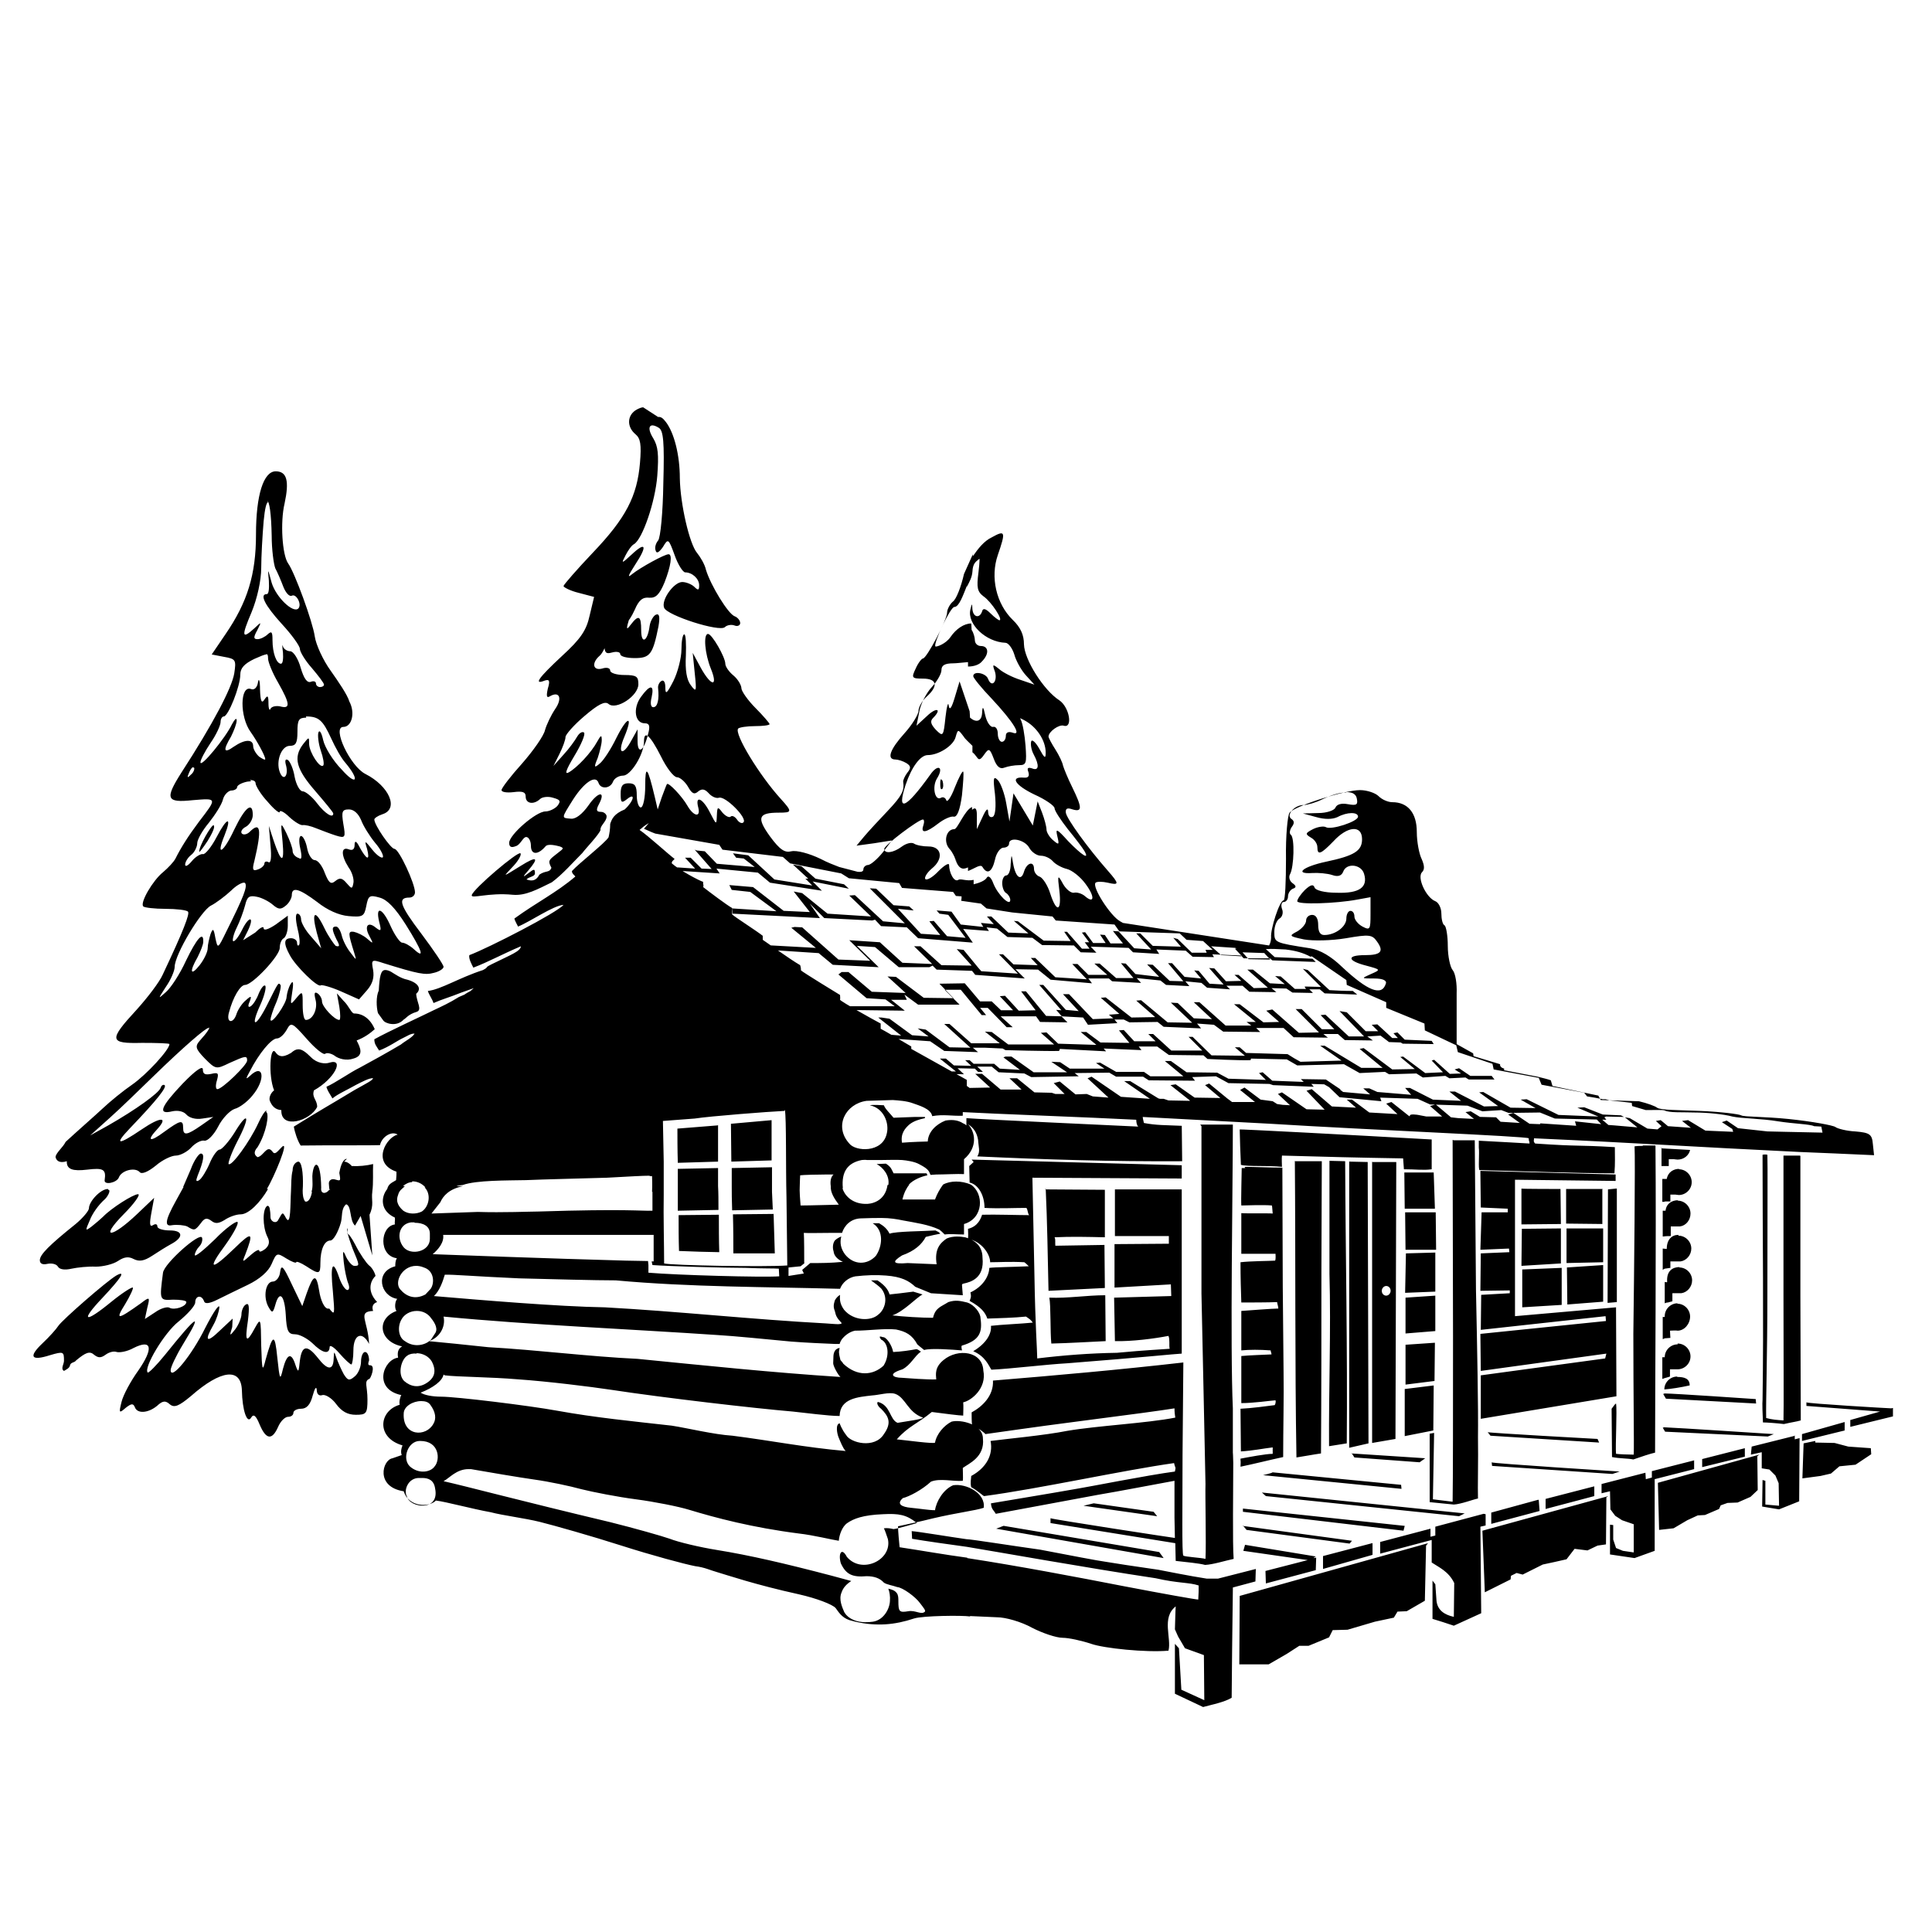 <?xml version="1.0" encoding="UTF-8" standalone="no"?>
<!-- Created with Inkscape (http://www.inkscape.org/) -->
<svg xmlns:dc="http://purl.org/dc/elements/1.1/" xmlns:cc="http://creativecommons.org/ns#" xmlns:rdf="http://www.w3.org/1999/02/22-rdf-syntax-ns#" xmlns:svg="http://www.w3.org/2000/svg" xmlns="http://www.w3.org/2000/svg" version="1.1" width="100%" height="100%" viewBox="0 0 48 48">
<defs/>
<path d="m 15.98,10.12 c -0.04,0.00 -0.09,0.02 -0.15,0.05 -0.25,0.13 -0.27,0.43 -0.04,0.62 0.12,0.10 0.15,0.25 0.11,0.71 -0.07,0.83 -0.35,1.37 -1.17,2.23 -0.39,0.41 -0.72,0.79 -0.73,0.83 0,0.03 0.17,0.12 0.38,0.17 l 0.38,0.10 -0.11,0.46 c -0.08,0.37 -0.22,0.58 -0.69,1.01 -0.58,0.54 -0.71,0.72 -0.43,0.61 0.12,-0.04 0.14,-0.00 0.08,0.20 -0.04,0.18 -0.03,0.24 0.05,0.19 0.24,-0.14 0.32,0.05 0.13,0.32 -0.10,0.15 -0.21,0.38 -0.25,0.52 -0.03,0.14 -0.29,0.51 -0.57,0.83 -0.28,0.31 -0.51,0.61 -0.51,0.66 0,0.05 0.13,0.07 0.30,0.05 0.23,-0.03 0.30,-0.00 0.30,0.11 0,0.18 0.20,0.21 0.36,0.06 0.05,-0.05 0.20,-0.07 0.32,-0.03 0.18,0.05 0.20,0.08 0.11,0.20 -0.06,0.07 -0.20,0.14 -0.30,0.14 -0.23,0 -0.90,0.58 -0.90,0.78 0,0.10 0.05,0.13 0.17,0.08 0.10,-0.03 0.16,-0.19 0.23,-0.22 0.07,-0.03 0.14,0.08 0.14,0.21 0,0.24 0.18,0.23 0.36,0.02 0.06,-0.08 0.28,-0.02 0.36,0.00 0.13,0.05 0.07,0.06 -0.10,0.20 -0.18,0.14 -0.20,0.16 -0.11,0.33 -0.05,0.13 -0.14,0.06 -0.30,0.17 -0.10,0.20 -0.25,0.14 -0.32,0.12 0.06,-0.07 0.21,-0.07 0.21,-0.15 0,-0.12 -0.02,-0.12 -0.17,-0.00 -0.14,0.11 -0.14,0.09 0.01,-0.08 0.27,-0.32 0.21,-0.36 -0.19,-0.11 -0.46,0.28 -0.47,0.31 -0.18,0 0.13,-0.14 0.20,-0.28 0.17,-0.31 -0.06,-0.06 -1.17,0.88 -1.21,1.04 -0.02,0.10 0.41,-0.07 1.02,-0.01 0.32,0.03 0.62,-0.14 0.97,-0.31 0.27,-0.20 0.53,-0.50 0.76,-0.73 0.07,-0.10 0.41,-0.45 0.45,-0.57 -0.02,-0.10 0.15,-0.21 0.15,-0.33 0.01,-0.04 -0.05,-0.12 -0.14,-0.12 -0.11,0 -0.13,-0.04 -0.05,-0.19 0.18,-0.34 -0.02,-0.32 -0.26,0.03 -0.15,0.21 -0.31,0.34 -0.43,0.33 -0.25,-0.02 -0.25,0.00 0.05,-0.48 0.27,-0.42 0.56,-0.62 0.63,-0.41 0.05,0.16 0.29,0.15 0.36,-0.03 0.03,-0.08 0.14,-0.15 0.25,-0.15 0.19,0 0.52,-0.53 0.52,-0.85 0,-0.29 0.15,-0.16 0.42,0.37 0.14,0.29 0.32,0.52 0.40,0.52 0.07,0 0.19,0.10 0.27,0.23 0.10,0.18 0.16,0.21 0.26,0.12 0.09,-0.07 0.16,-0.06 0.26,0.05 0.07,0.08 0.18,0.13 0.25,0.11 0.15,-0.06 0.72,0.51 0.61,0.61 -0.03,0.04 -0.11,0.01 -0.16,-0.07 -0.05,-0.07 -0.12,-0.11 -0.16,-0.07 -0.03,0.03 -0.12,-0.01 -0.20,-0.10 -0.12,-0.16 -0.13,-0.15 -0.14,0.07 -0.01,0.24 -0.01,0.24 -0.17,-0.07 -0.18,-0.36 -0.38,-0.45 -0.29,-0.12 0.06,0.25 -0.12,0.21 -0.27,-0.05 -0.13,-0.23 -0.47,-0.59 -0.51,-0.54 -0.01,0.01 -0.07,0.17 -0.13,0.33 l -0.10,0.30 -0.07,-0.30 c -0.18,-0.76 -0.24,-0.83 -0.24,-0.28 -0.00,0.29 -0.05,0.53 -0.11,0.53 -0.05,0 -0.10,-0.13 -0.10,-0.30 0,-0.23 -0.04,-0.30 -0.20,-0.30 -0.15,0 -0.20,0.06 -0.20,0.26 0,0.22 0.02,0.24 0.15,0.14 0.23,-0.19 0.18,0.04 -0.05,0.25 -0.27,0.11 -0.32,0.24 -0.36,0.36 -0.00,0.13 -0.02,0.24 -0.04,0.33 -0.08,0.14 -0.74,0.65 -0.91,0.84 -0.01,0.07 0.10,0.13 0.08,0.14 -0.47,0.40 -0.96,0.64 -1.51,1.04 0.01,0.06 0.09,0.19 0.09,0.20 0.30,-0.12 0.87,-0.52 1.13,-0.54 -0.15,0.19 -1.86,1.07 -2.34,1.25 -0.02,0.09 0.06,0.23 0.10,0.31 0.37,-0.14 0.73,-0.34 1.18,-0.53 2.3e-4,0.12 -0.27,0.22 -0.61,0.39 -0.38,0.18 -0.13,0.09 -0.33,0.20 -0.59,0.19 -1.04,0.48 -1.37,0.52 0.03,0.10 0.11,0.20 0.14,0.30 0.20,-0.09 0.42,-0.15 0.69,-0.26 l 0.31,-0.11 c -0.03,0.03 -0.05,0.04 -0.08,0.07 -0.13,0.07 -0.15,0.09 -0.15,0.09 0.00,6.37e-4 0.00,-0.00 -0.14,0.06 -0.22,0.14 -0.44,0.24 -0.63,0.33 -0.26,0.13 -1.13,0.53 -1.47,0.72 0,0.12 0.05,0.17 0.12,0.28 0.26,-0.10 0.44,-0.24 0.59,-0.31 0.09,-0.04 0.20,-0.12 0.29,-0.11 -0.06,0.10 -0.23,0.18 -0.34,0.27 -0.30,0.18 -0.77,0.44 -1.03,0.58 -0.21,0.10 -0.61,0.38 -0.82,0.47 0.02,0.09 0.08,0.17 0.15,0.29 0.11,-0.10 0.40,-0.23 0.59,-0.34 0.12,-0.06 0.34,-0.18 0.42,-0.16 -0.03,0.06 -0.14,0.11 -0.46,0.29 -0.71,0.43 -0.77,0.45 -1.51,0.91 0.02,0.13 0.09,0.35 0.17,0.47 0.68,-0.01 1.79,-5e-4 1.97,-0.01 0.05,-0.22 0.30,-0.36 0.44,-0.26 -0.27,0.05 -0.67,0.70 -0.03,0.92 1.53e-4,0.05 -0.00,0.12 -0.01,0.21 -0.07,0.05 -0.19,0.08 -0.22,0.22 -0.16,0.20 -0.18,0.54 0.19,0.71 0.01,0.06 -0.01,0.11 -0.00,0.17 -0.37,0.05 -0.41,0.78 0.05,0.84 -0.04,0.06 -0.04,0.15 -0.04,0.20 -0.51,0.13 -0.38,0.74 0.05,0.81 -0.05,0.04 -0.08,0.22 -0.02,0.30 -0.51,0.19 -0.44,0.76 0.14,0.88 -0.11,0.06 -0.12,0.17 -0.10,0.28 -0.37,0.05 -0.63,0.78 0.08,0.93 -0.03,0.04 -0.06,0.18 -0.04,0.24 -0.52,0.15 -0.59,0.82 0.07,1.01 -0.03,0.07 -0.05,0.16 -0.02,0.24 l -0.23,0.08 c -0.25,0.04 -0.43,0.71 0.28,0.82 0.12,0.39 0.62,0.41 0.80,0.23 0.25,0.03 0.91,0.21 1.36,0.29 0.30,0.08 0.86,0.15 1.22,0.24 0.36,0.09 1.28,0.35 2.03,0.59 0.75,0.24 1.57,0.46 1.83,0.51 0.24,0.03 0.37,0.10 0.55,0.15 0.24,0.07 0.94,0.31 2.03,0.55 0.44,0.10 0.83,0.25 0.91,0.34 0.07,0.09 0.14,0.23 0.34,0.30 l 0.15,0.04 c 0.53,0.12 0.98,0.08 1.46,-0.08 0.22,-0.07 1.20,-0.08 1.39,-0.05 -1.15e-4,-0.00 1.15e-4,-0.00 0,-0.01 l 0.67,0.03 c 0.21,0 0.60,0.11 0.87,0.26 0.25,0.13 0.60,0.25 0.76,0.25 0.15,0.00 0.47,0.07 0.71,0.15 0.31,0.11 1.36,0.22 1.92,0.17 0.08,-0.31 -0.18,-0.82 0.18,-1.10 -0.01,0.12 -0.01,0.33 -0.02,0.57 l 0.08,0.18 0.17,0.29 0.47,0.17 0.01,1.12 -0.57,-0.26 -0.06,-1.03 -0.10,-0.11 c -0.00,0.54 0.00,1.12 0.00,1.24 l 0.70,0.33 c 0.22,-0.06 0.53,-0.12 0.71,-0.23 0,-0.21 0.02,-2.10 0.03,-2.74 l 0.56,-0.15 0.01,-0.31 -0.94,0.24 c -0.12,-0.00 -0.24,-3.07e-4 -0.28,0.00 -0.45,-0.07 -0.99,-0.18 -1.20,-0.22 -0.56,-0.08 -1.15,-0.17 -1.32,-0.20 -0.16,-0.02 -0.89,-0.16 -1.62,-0.30 -0.72,-0.10 -1.72,-0.26 -1.83,-0.26 -0.36,-0.05 -1.20,-0.19 -1.36,-0.20 0.00,0.03 0.01,0.13 0.01,0.19 0.28,0.05 0.99,0.15 1.36,0.20 3.07e-4,4.49e-4 8.99e-4,7.57e-4 0.00,0.00 0.73,0.12 2.96,0.52 4.69,0.78 0.57,0.13 0.83,0.10 1.07,0.18 0,0.10 -0.00,0.21 -0.01,0.35 -0.06,0 -0.85,-0.14 -1.84,-0.33 -1.18,-0.23 -2.66,-0.51 -3.90,-0.70 -3e-5,-0.00 2.8e-5,-0.00 0,-0.01 -0.53,-0.07 -1.15,-0.18 -1.68,-0.26 -0.01,-0.08 -0.04,-0.42 -0.04,-0.52 0.22,-0.05 0.48,-0.10 0.88,-0.20 0.60,-0.14 1.04,-0.19 1.25,-0.26 0.05,-0.36 -0.43,-0.61 -0.76,-0.56 -0.24,0.10 -0.42,0.40 -0.45,0.62 -0.16,0.00 -0.38,-0.04 -0.60,-0.06 -0.22,-0.02 -0.37,-0.09 -0.20,-0.24 0.16,-0.04 0.47,-0.20 0.70,-0.41 0.23,-0.09 0.54,-0.00 0.79,-0.02 0.01,-0.08 0.00,-0.17 0.00,-0.32 0.15,-0.11 0.55,-0.27 0.50,-0.73 0,-0.36 -0.56,-0.48 -0.78,-0.42 -0.18,0.09 -0.37,0.30 -0.41,0.52 -0.01,0.04 -0.74,-0.06 -0.95,-0.08 0.29,-0.33 0.52,-0.39 0.87,-0.68 0.30,0.04 0.70,0.09 0.78,0.09 -0.00,-0.08 0.01,-0.23 0.00,-0.33 0.20,-0.04 0.59,-0.35 0.50,-0.79 -0.02,-0.48 -0.63,-0.56 -0.99,-0.26 -0.22,0.18 -0.19,0.35 -0.18,0.48 -0.22,0.01 -0.73,-0.03 -0.86,-0.04 -0.20,-0.00 -0.37,-0.09 0.02,-0.21 0.21,-0.11 0.30,-0.33 0.46,-0.44 -0.04,-0.02 -0.07,-0.06 -0.12,-0.06 -0.16,0.03 -0.36,0.06 -0.57,0.07 -0.03,-0.17 -0.17,-0.38 -0.26,-0.37 -0.13,-0.05 -0.05,0.04 -0.04,0.06 0.18,0.08 0.22,0.40 0.06,0.65 -0.26,0.24 -0.65,0.28 -1.00,-0.05 -0.02,-0.04 -0.04,-0.05 -0.07,-0.09 -0.05,-0.20 -0.04,-0.20 -0.02,-0.30 -0.04,0.00 -0.09,0.03 -0.11,0.06 -0.06,0.09 -0.04,0.16 -0.05,0.32 0.00,0.07 0.12,0.29 0.18,0.34 -1.70,-0.11 -3.32,-0.28 -5.04,-0.45 -1.25,-0.06 -2.47,-0.22 -3.71,-0.29 -0.66,-0.07 -1.05,-0.11 -1.48,-0.15 0.25,-0.07 0.43,-0.34 0.37,-0.61 2.19,0.21 4.63,0.31 6.83,0.46 0.36,0.02 1.17,0.10 1.80,0.16 0.37,0.03 0.86,0.05 1.10,0.06 l 0.03,0.00 c 0.01,3.84e-4 0.03,0.00 0.04,0.00 -3.07e-4,3.84e-4 -9.7e-4,0.00 -0.00,0.00 l 0.04,0.00 c 0.01,-0.04 0.03,-0.08 0.05,-0.11 0.06,-0.08 0.18,-0.19 0.33,-0.22 0.32,-0.00 0.73,-0.06 1.02,-0.03 0.24,0.05 0.40,0.13 0.53,0.37 -0.00,3.08e-4 0.09,0.08 0.17,0.14 0.16,-0.05 0.70,-0.01 0.94,0.01 0.00,-0.01 -0.03,-0.11 -0.00,-0.12 0.44,-0.13 0.51,-0.33 0.46,-0.68 0.00,-0.13 -0.15,-0.33 -0.33,-0.39 -0.17,-0.04 -0.29,-0.07 -0.47,-0.01 -0.19,0.12 -0.32,0.14 -0.38,0.39 -0.29,-0.00 -0.76,-0.03 -1.01,-0.06 0.29,-0.10 0.58,-0.43 0.75,-0.52 l -0.23,-0.07 c -0.22,0.03 -0.49,0.06 -0.59,0.07 -0.02,-0.07 -0.07,-0.20 -0.30,-0.35 l -0.16,0 c 0.07,0.05 0.22,0.16 0.26,0.21 0.19,0.25 0.06,0.54 -0.08,0.64 -0.18,0.17 -0.62,0.16 -0.85,-0.12 -0.10,-0.14 -0.11,-0.24 -0.10,-0.37 -0.05,0.03 -0.10,0.08 -0.13,0.14 -0.03,0.10 -0.04,0.16 0.00,0.26 0.03,0.14 0.06,0.18 0.17,0.30 0,0.05 -0.22,0.02 -0.38,0.01 -1.86,-0.10 -3.67,-0.30 -5.50,-0.40 -1.19,-0.02 -3.07,-0.18 -4.25,-0.28 0.14,-0.13 0.22,-0.36 0.27,-0.53 0.19,-0.01 0.72,0.04 1.85,0.09 0.80,0.02 1.88,0.05 2.40,0.05 1.85,0.17 3.75,0.16 5.57,0.21 0.06,-0.16 0.21,-0.28 0.38,-0.31 0.26,-0.03 0.52,-0.04 0.76,-0.02 0.39,0.03 0.57,0.13 0.73,0.28 l 0.39,0.16 0.79,0.05 -0.02,-0.25 c -0.00,-0.02 0.00,-0.03 0.04,-0.04 0.19,-0.04 0.52,-0.14 0.47,-0.64 -0.00,-0.37 -0.30,-0.47 -0.43,-0.51 -0.11,-0.02 -0.30,-0.04 -0.46,0.03 -0.16,0.11 -0.31,0.26 -0.25,0.64 -0.24,-0.01 -0.48,-0.02 -0.72,-0.03 -0.36,0.03 -0.41,-0.02 -0.14,-0.19 0.31,-0.11 0.49,-0.27 0.59,-0.46 0.12,-0.03 0.25,-0.06 0.36,-0.08 -0.03,-0.04 -0.06,-0.05 -0.12,-0.08 -0.30,0.02 -0.98,0.02 -1.14,0.08 -0.06,-0.12 -0.14,-0.19 -0.26,-0.26 -0.05,-0.00 -0.11,-0.00 -0.16,-0.00 0.29,0.18 0.24,0.58 0.08,0.81 -0.21,0.23 -0.55,0.24 -0.77,-0.04 -0.10,-0.14 -0.13,-0.28 -0.09,-0.44 -0.05,0.02 -0.11,0.05 -0.16,0.10 -0.05,0.07 -0.06,0.18 -0.03,0.27 0.01,0.10 0.08,0.19 0.23,0.26 -0.32,0.03 -0.52,0.03 -0.81,0.03 l -0.20,0.17 0.04,0.09 -0.38,0.06 -0.00,-0.21 0.30,-0.03 0.10,-0.08 -0.01,0 c 0.00,-0.15 -0.00,-0.64 -0.01,-0.75 0.13,0.01 0.35,-0.00 0.68,-0.00 0.02,0.00 0.18,-0.00 0.18,-0.00 l 0.09,-0.00 c 0.06,-0.19 0.22,-0.35 0.46,-0.36 0.23,-0.01 0.38,-0.01 0.53,-0.01 0.19,-4.99e-4 0.38,0.03 0.52,0.06 0.32,0.06 0.63,0.10 0.91,0.23 0.04,0.03 0.08,0.07 0.13,0.12 0.14,-0.02 0.33,-0.00 0.48,-0.00 -0.00,-0.07 0.00,-0.18 -0.00,-0.26 0.49,-0.14 0.50,-0.76 0.17,-0.98 -0.23,-0.10 -0.51,-0.10 -0.69,-0.00 -0.08,0.11 -0.15,0.23 -0.20,0.37 -0.24,-0.00 -0.43,-0.00 -0.81,-0.00 0.04,-0.17 0.10,-0.28 0.17,-0.37 -0.00,-8.52e-4 -0.00,-0.00 -0.01,-0.00 0.11,-0.12 0.31,-0.20 0.46,-0.23 l -0.02,-0.05 c -0.33,-0.00 -0.64,-0.00 -0.82,-0.00 -0.05,-0.09 -0.05,-0.15 -0.19,-0.24 l -0.23,0.01 c 0.15,0.08 0.33,0.28 0.29,0.52 -0.00,-1.92e-4 -0.01,2.3e-4 -0.02,0 -0.06,0.42 -0.42,0.48 -0.56,0.47 -0.35,-0.01 -0.52,-0.24 -0.56,-0.39 0.00,-1.91e-4 0.00,-3.83e-4 0.01,0 -0.04,-0.41 0.12,-0.63 0.47,-0.70 0.04,-0.00 0.08,-0.01 0.13,-0.00 l 0.35,-0.00 c 0.20,-0.00 0.36,-0.01 0.52,0.00 0.12,0.01 0.31,0.04 0.42,0.10 0.09,0.05 0.24,0.12 0.27,0.23 l 0.02,0.04 c 0.04,-0.00 0.09,-0.01 0.14,-0.01 0.19,-0.00 0.55,-0.02 0.69,-0.01 l -0.00,-0.37 c 0.35,-0.30 0.28,-0.68 0.10,-0.87 0.14,0.09 0.22,0.21 0.25,0.39 l -0.00,0 c 0.01,0.18 0.06,0.29 -0.02,0.41 1.73,0.08 3.34,0.13 5.09,0.12 l -0.01,-0.88 c -0.43,-0.02 -0.62,-0.01 -0.94,-0.07 -0.02,-0.07 -0.03,-0.14 -0.03,-0.15 l 3.19,0.17 c 2.41,0.15 6.35,0.31 6.40,0.36 0.00,0.08 0.02,0.06 0.02,0.13 -0.19,-0.01 -0.66,-0.04 -1.26,-0.07 l 0,0.17 c 0.02,0.13 -0.02,0.55 0.02,0.56 0.88,0.02 2.41,0.08 3.35,0.08 0.02,-0.26 0.01,-0.42 0.01,-0.65 -1.00,-0.06 -0.81,-0.01 -1.98,-0.09 -0.06,-0.06 -0.02,-0.09 -0.03,-0.13 2.66,0.12 3.91,0.21 6.60,0.34 0.55,0.02 1.15,0.05 1.85,0.08 l -0.03,-0.28 c -0.02,-0.24 -0.08,-0.28 -0.43,-0.31 -0.22,-0.01 -0.45,-0.07 -0.50,-0.11 -0.05,-0.04 -0.58,-0.14 -1.17,-0.20 -0.58,-0.06 -1.11,-0.05 -1.17,-0.09 -0.05,-0.03 -0.51,-0.09 -1.03,-0.11 -0.51,-0.02 -0.99,-0.02 -1.06,-0.08 -0.05,-0.04 -0.24,-0.11 -0.45,-0.16 L 39.77,27.33 39.71,27.22 38.57,26.98 38.53,26.84 c -0.08,-0.03 -0.21,-0.06 -0.33,-0.09 l -0.83,-0.16 -0.00,-0.04 c -0.07,-0.02 -0.11,-0.06 -0.10,-0.11 l -0.66,-0.20 -0.01,-0.07 -0.41,-0.23 0.00,-0.21 c -0.00,-0.34 -1.8e-5,-0.82 0.00,-1.05 0.01,-0.24 -0.03,-0.50 -0.10,-0.58 -0.06,-0.07 -0.12,-0.34 -0.12,-0.60 -0.00,-0.25 -0.04,-0.48 -0.08,-0.51 -0.05,-0.02 -0.08,-0.16 -0.08,-0.30 0,-0.13 -0.07,-0.27 -0.15,-0.30 -0.23,-0.09 -0.46,-0.59 -0.33,-0.72 0.07,-0.07 0.06,-0.17 -0.01,-0.33 -0.06,-0.12 -0.12,-0.42 -0.12,-0.67 -0.00,-0.47 -0.22,-0.74 -0.61,-0.74 -0.10,0 -0.25,-0.06 -0.34,-0.15 -0.08,-0.08 -0.29,-0.15 -0.46,-0.15 -0.38,0 -1.61,0.39 -1.75,0.56 -0.05,0.06 -0.10,0.58 -0.09,1.15 0.00,0.56 -0.02,1.03 -0.06,1.03 -0.10,0 -0.33,0.72 -0.31,0.92 0.00,0.05 -0.01,0.13 -0.05,0.20 l -3.63,-0.56 c -0.02,-0.01 -0.05,-0.03 -0.07,-0.04 -0.24,-0.13 -0.71,-0.86 -0.61,-0.96 0.03,-0.03 0.17,-0.03 0.30,0 0.29,0.07 0.29,0.03 0.01,-0.29 -0.51,-0.58 -1.03,-1.30 -1.05,-1.45 -0.01,-0.10 0.03,-0.13 0.17,-0.08 0.24,0.07 0.24,-0.04 -0.01,-0.55 -0.11,-0.22 -0.21,-0.47 -0.23,-0.54 -0.01,-0.07 -0.10,-0.26 -0.19,-0.40 -0.09,-0.14 -0.17,-0.29 -0.17,-0.32 0,-0.12 0.26,-0.31 0.38,-0.27 0.23,0.07 0.14,-0.46 -0.11,-0.63 -0.39,-0.25 -0.87,-1.01 -0.88,-1.39 0,-0.23 -0.08,-0.42 -0.28,-0.61 -0.41,-0.40 -0.56,-1.06 -0.37,-1.61 0.20,-0.58 0.19,-0.63 -0.15,-0.44 -0.19,0.09 -0.34,0.28 -0.47,0.47 l -0.00,-0.05 -0.22,0.49 c -0.07,0.31 -0.19,0.63 -0.28,0.69 -0.07,0.06 -0.14,0.19 -0.14,0.27 0,0.18 -0.51,1.14 -0.60,1.14 -0.03,0 -0.12,0.11 -0.18,0.25 -0.11,0.23 -0.10,0.25 0.18,0.25 0.35,0 0.39,0.18 0.09,0.45 -0.11,0.10 -0.20,0.26 -0.20,0.35 0,0.09 -0.16,0.35 -0.35,0.56 -0.36,0.40 -0.45,0.65 -0.22,0.65 0.06,0 0.19,0.04 0.27,0.09 0.11,0.07 0.12,0.12 0.02,0.24 -0.06,0.08 -0.11,0.19 -0.10,0.23 0.03,0.21 -0.03,0.34 -0.38,0.71 -0.20,0.21 -0.47,0.50 -0.58,0.63 l -0.20,0.24 0.44,-0.06 0.44,-0.07 -0.23,0.30 c -0.13,0.16 -0.29,0.30 -0.36,0.31 -0.06,0.00 -0.12,0.05 -0.12,0.11 0,0.05 -0.05,0.07 -0.14,0.06 l -0.46,-0.12 c -0.13,-0.05 -0.29,-0.11 -0.46,-0.20 -0.29,-0.14 -0.60,-0.22 -0.73,-0.19 -0.16,0.04 -0.28,-0.03 -0.53,-0.37 -0.34,-0.47 -0.29,-0.59 0.22,-0.59 0.33,-0.00 0.34,-0.02 0.05,-0.34 -0.53,-0.58 -1.17,-1.63 -1.06,-1.75 0.03,-0.03 0.22,-0.06 0.42,-0.06 0.19,0 0.36,-0.02 0.36,-0.05 0,-0.02 -0.16,-0.21 -0.35,-0.40 -0.19,-0.19 -0.35,-0.42 -0.35,-0.49 0,-0.07 -0.08,-0.22 -0.20,-0.32 -0.11,-0.09 -0.20,-0.22 -0.20,-0.29 0,-0.16 -0.33,-0.74 -0.43,-0.74 -0.12,0 -0.08,0.49 0.07,0.86 0.19,0.47 0.01,0.45 -0.25,-0.02 l -0.20,-0.37 0.05,0.50 c 0.05,0.47 0.04,0.49 -0.10,0.30 -0.10,-0.13 -0.14,-0.37 -0.12,-0.73 0.01,-0.29 7.6e-5,-0.53 -0.04,-0.53 -0.04,0 -0.07,0.17 -0.07,0.38 0,0.20 -0.09,0.56 -0.20,0.78 -0.16,0.31 -0.20,0.35 -0.20,0.16 0,-0.13 -0.04,-0.20 -0.10,-0.16 -0.05,0.03 -0.09,0.11 -0.08,0.18 0.03,0.27 -0.01,0.47 -0.12,0.47 -0.06,0 -0.08,-0.09 -0.04,-0.25 0.07,-0.32 -0.04,-0.32 -0.27,0.00 -0.20,0.28 -0.15,0.65 0.10,0.65 0.11,0 0.14,0.06 0.08,0.27 -0.10,0.42 -0.26,0.52 -0.26,0.17 l -0.00,-0.29 -0.15,0.27 c -0.22,0.41 -0.36,0.34 -0.18,-0.08 0.23,-0.55 0.08,-0.53 -0.20,0.03 -0.13,0.27 -0.32,0.56 -0.41,0.63 -0.14,0.12 -0.15,0.10 -0.05,-0.14 0.05,-0.15 0.10,-0.35 0.10,-0.44 0,-0.14 -0.02,-0.13 -0.11,0.03 -0.15,0.28 -0.50,0.65 -0.71,0.77 -0.11,0.06 -0.07,-0.06 0.14,-0.41 0.17,-0.28 0.28,-0.54 0.24,-0.58 -0.04,-0.03 -0.11,0.00 -0.17,0.10 -0.05,0.09 -0.20,0.30 -0.34,0.45 l -0.25,0.28 0.15,-0.30 c 0.08,-0.16 0.15,-0.35 0.15,-0.42 0,-0.06 0.21,-0.30 0.47,-0.52 0.34,-0.29 0.51,-0.38 0.60,-0.30 0.19,0.16 0.74,-0.20 0.74,-0.49 0,-0.19 -0.04,-0.23 -0.35,-0.23 -0.19,0 -0.35,-0.05 -0.35,-0.11 0,-0.06 -0.08,-0.09 -0.20,-0.05 -0.23,0.06 -0.27,-0.14 -0.06,-0.32 0.07,-0.06 0.17,-0.26 0.20,-0.44 0.03,-0.18 0.15,-0.44 0.27,-0.58 0.20,-0.24 0.20,-0.25 0.16,-0.02 -0.07,0.34 0.07,0.27 0.24,-0.10 0.10,-0.24 0.20,-0.32 0.36,-0.30 0.16,0.01 0.25,-0.07 0.38,-0.38 0.16,-0.41 0.20,-0.70 0.10,-0.70 -0.10,0 -0.70,0.33 -0.90,0.49 -0.13,0.11 -0.11,0.05 0.07,-0.23 0.31,-0.47 0.27,-0.59 -0.09,-0.25 -0.25,0.23 -0.26,0.23 -0.15,0.02 0.06,-0.12 0.15,-0.25 0.21,-0.28 0.21,-0.12 0.53,-1.05 0.58,-1.70 0.04,-0.53 0.02,-0.73 -0.10,-0.93 -0.17,-0.27 -0.10,-0.41 0.14,-0.26 0.11,0.07 0.14,0.34 0.11,1.38 -0.01,0.71 -0.07,1.35 -0.13,1.42 -0.06,0.07 -0.09,0.18 -0.06,0.25 0.02,0.08 0.08,0.05 0.18,-0.09 0.13,-0.22 0.14,-0.21 0.29,0.20 0.08,0.23 0.20,0.42 0.26,0.43 0.18,0 0.35,0.16 0.35,0.32 0,0.12 -0.02,0.14 -0.12,0.04 -0.06,-0.06 -0.20,-0.12 -0.30,-0.12 -0.21,0 -0.53,0.45 -0.45,0.64 0.07,0.19 1.38,0.61 1.51,0.48 0.05,-0.05 0.16,-0.07 0.24,-0.04 0.07,0.03 0.14,0.00 0.14,-0.06 0,-0.06 -0.06,-0.14 -0.14,-0.17 -0.16,-0.06 -0.59,-0.76 -0.71,-1.15 -0.03,-0.14 -0.14,-0.32 -0.22,-0.42 -0.19,-0.22 -0.42,-1.22 -0.43,-1.86 -0.00,-0.57 -0.14,-1.13 -0.35,-1.40 -0.07,-0.09 -0.12,-0.13 -0.19,-0.12 z m 28.74,18.59 -0.41,-0.00 -0.00,3.48 c 0,1.46 0.01,2.84 -0.00,3.10 -0.15,-0.01 -0.29,-0.02 -0.43,-0.06 -0.01,-0.37 0.03,-1.56 0.03,-3.10 0.00,-2.25 0.01,-3.13 0,-3.44 -0.04,-0.01 -0.07,-0.01 -0.12,-0.00 -0.00,2.03 0.03,4.13 0.00,6.09 -0.01,0.07 -0.00,0.37 0.01,0.56 0.10,0.00 0.36,0.02 0.52,0.04 0.27,-0.06 0.27,-0.05 0.42,-0.09 l -0.01,-3.11 0.00,-3.46 z m -22.81,4.77 c -0.00,-0.00 -0.00,-0.00 -0.00,-0.00 0.01,0.00 0.01,0.00 0.00,0.00 z M 6.85,11.71 c -0.30,0 -0.49,0.58 -0.49,1.57 0,0.99 -0.21,1.68 -0.76,2.48 l -0.34,0.50 0.31,0.06 c 0.29,0.05 0.30,0.08 0.25,0.41 -0.06,0.36 -0.52,1.24 -1.31,2.46 -0.42,0.66 -0.38,0.76 0.28,0.69 0.61,-0.05 0.61,-0.06 0.15,0.54 -0.27,0.36 -0.45,0.65 -0.58,0.91 -0.04,0.08 -0.18,0.23 -0.31,0.34 -0.25,0.20 -0.58,0.76 -0.49,0.85 0.03,0.03 0.28,0.06 0.55,0.06 0.27,0.00 0.53,0.03 0.56,0.07 0.05,0.05 -0.11,0.47 -0.63,1.57 -0.08,0.18 -0.37,0.56 -0.64,0.86 -0.71,0.77 -0.69,0.85 0.13,0.83 0.37,-0.00 0.68,0.01 0.68,0.03 0,0.14 -0.57,0.76 -0.93,1.01 -0.22,0.15 -0.55,0.42 -0.73,0.59 -0.17,0.16 -0.65,0.58 -0.92,0.83 -0.06,0.13 -0.25,0.28 -0.25,0.38 0.02,0.08 0.09,0.16 0.28,0.10 -0.01,0.21 0.16,0.25 0.50,0.21 0.41,-0.05 0.48,-0.01 0.44,0.26 -0.02,0.13 0.29,0.07 0.35,-0.06 0.06,-0.18 0.40,-0.27 0.52,-0.14 0.05,0.06 0.20,1.92e-4 0.40,-0.16 0.16,-0.14 0.39,-0.25 0.50,-0.25 0.10,0 0.28,-0.09 0.38,-0.20 0.10,-0.11 0.25,-0.19 0.33,-0.17 0.08,0.01 0.23,-0.14 0.34,-0.35 0.10,-0.20 0.29,-0.40 0.41,-0.44 0.12,-0.03 0.32,-0.18 0.44,-0.33 0.34,-0.40 0.28,-0.82 -0.06,-0.49 -0.11,0.10 -0.11,0.08 -0.00,-0.12 0.22,-0.43 0.53,-0.81 0.67,-0.81 0.07,0 0.17,-0.09 0.24,-0.21 0.11,-0.20 0.13,-0.20 0.50,0.22 0.21,0.24 0.42,0.41 0.46,0.37 0.04,-0.03 0.14,-0.01 0.22,0.04 0.11,0.09 0.31,0.14 0.48,0.08 0.26,-0.07 0.18,-0.26 0.08,-0.45 0.19,-0.07 0.34,-0.18 0.45,-0.28 -0.11,-0.26 -0.30,-0.39 -0.51,-0.39 -0.07,0 -0.13,-0.19 -0.27,-0.32 L 8.37,24.68 8.43,25.01 c 0.03,0.18 0.03,0.33 -0.00,0.33 -0.12,0 -0.43,-0.33 -0.43,-0.46 0,-0.07 -0.05,-0.16 -0.11,-0.20 -0.08,-0.05 -0.09,-1.92e-4 -0.05,0.16 0.06,0.23 -0.07,0.50 -0.24,0.50 -0.05,0 -0.08,-0.16 -0.08,-0.37 0,-0.35 -0.00,-0.36 -0.16,-0.17 -0.15,0.18 -0.15,0.18 -0.10,-0.15 0.04,-0.25 0.02,-0.30 -0.04,-0.20 -0.05,0.08 -0.09,0.22 -0.10,0.32 0,0.16 -0.39,0.72 -0.40,0.56 -0.00,-0.04 0.06,-0.24 0.15,-0.44 0.08,-0.20 0.12,-0.39 0.10,-0.42 -0.06,-0.06 -0.04,-0.09 -0.34,0.51 -0.29,0.57 -0.42,0.55 -0.16,-0.02 0.10,-0.22 0.15,-0.43 0.12,-0.47 -0.03,-0.03 -0.10,0.05 -0.16,0.19 -0.05,0.14 -0.14,0.28 -0.20,0.32 -0.06,0.04 -0.08,1.16e-4 -0.03,-0.11 0.06,-0.15 0.04,-0.16 -0.09,-0.04 -0.09,0.07 -0.19,0.22 -0.23,0.33 -0.08,0.27 -0.27,0.24 -0.19,-0.03 0.10,-0.38 0.28,-0.68 0.40,-0.68 0.18,0 0.86,-0.72 0.86,-0.92 0,-0.10 0.04,-0.21 0.10,-0.24 0.05,-0.03 0.10,-0.17 0.10,-0.31 l 0,-0.25 -0.30,0.22 c -0.18,0.12 -0.30,0.16 -0.30,0.09 0,-0.06 -0.09,-0.01 -0.21,0.11 L 6.04,23.36 6.16,23.12 c 0.17,-0.36 0.03,-0.38 -0.15,-0.01 -0.09,0.18 -0.19,0.30 -0.22,0.27 -0.02,-0.02 0.01,-0.17 0.09,-0.33 0.08,-0.16 0.17,-0.41 0.21,-0.56 0.05,-0.21 0.10,-0.25 0.29,-0.21 0.12,0.02 0.31,0.12 0.40,0.20 0.14,0.12 0.20,0.12 0.32,0.02 0.08,-0.06 0.15,-0.19 0.15,-0.26 0,-0.22 0.19,-0.16 0.63,0.17 0.25,0.20 0.54,0.33 0.78,0.35 0.35,0.03 0.39,0.01 0.44,-0.25 0.05,-0.26 0.08,-0.28 0.33,-0.21 0.19,0.05 0.39,0.26 0.65,0.67 0.42,0.67 0.48,0.87 0.20,0.61 -0.10,-0.09 -0.23,-0.16 -0.29,-0.16 -0.05,0 -0.18,-0.18 -0.28,-0.40 -0.20,-0.46 -0.39,-0.54 -0.29,-0.12 0.06,0.23 0.05,0.25 -0.08,0.15 -0.20,-0.17 -0.30,-0.04 -0.16,0.21 0.10,0.19 0.10,0.20 -0.06,0.06 -0.09,-0.08 -0.24,-0.15 -0.33,-0.17 -0.15,-0.02 -0.14,0.04 0.01,0.52 0.06,0.20 0.06,0.20 -0.09,0 -0.09,-0.11 -0.19,-0.30 -0.22,-0.43 -0.03,-0.12 -0.09,-0.22 -0.14,-0.22 -0.11,0 -0.11,0.07 0.01,0.32 0.09,0.16 0.08,0.19 -0.02,0.16 C 8.30,23.46 8.16,23.27 8.06,23.06 7.83,22.58 7.73,22.64 7.87,23.17 L 7.98,23.56 7.73,23.27 C 7.59,23.12 7.48,22.92 7.48,22.84 c 0,-0.07 -0.04,-0.14 -0.09,-0.14 -0.05,0 -0.05,0.14 0.00,0.36 0.05,0.19 0.07,0.38 0.04,0.42 -0.03,0.03 -0.05,0.00 -0.05,-0.06 0,-0.06 -0.07,-0.11 -0.15,-0.11 -0.18,0 -0.19,0.13 -0.03,0.42 0.14,0.27 0.70,0.82 0.77,0.75 0.02,-0.02 0.25,0.04 0.50,0.15 l 0.45,0.20 0.20,-0.23 c 0.14,-0.16 0.18,-0.32 0.15,-0.50 -0.05,-0.26 -0.04,-0.27 0.26,-0.17 0.87,0.27 1.03,0.30 1.25,0.24 0.13,-0.03 0.24,-0.10 0.24,-0.15 0,-0.05 -0.25,-0.42 -0.55,-0.82 -0.54,-0.71 -0.60,-0.90 -0.30,-0.90 0.08,0 0.14,-0.06 0.14,-0.13 0,-0.22 -0.40,-1.08 -0.51,-1.08 -0.09,0 -0.50,-0.59 -0.50,-0.73 0,-0.03 0.08,-0.09 0.20,-0.13 0.42,-0.13 0.17,-0.70 -0.42,-1.00 -0.38,-0.19 -0.84,-1.17 -0.55,-1.17 0.21,0 0.30,-0.35 0.15,-0.63 C 8.63,17.26 8.41,16.94 8.22,16.67 8.03,16.41 7.85,16.02 7.82,15.81 7.77,15.45 7.32,14.22 7.16,14.00 7.01,13.79 6.96,12.97 7.07,12.51 7.19,11.95 7.13,11.71 6.85,11.71 z M 6.64,12.45 c 0.05,-0.00 0.10,0.30 0.11,0.86 0.00,0.34 0.05,0.71 0.09,0.81 0.05,0.09 0.14,0.30 0.20,0.46 0.06,0.15 0.15,0.25 0.21,0.22 0.11,-0.06 0.26,0.22 0.16,0.32 -0.13,0.12 -0.55,-0.28 -0.66,-0.64 -0.10,-0.37 -0.10,-0.37 -0.07,-0.05 0.01,0.18 -0.00,0.33 -0.05,0.33 -0.19,0 -0.05,0.28 0.37,0.74 0.25,0.27 0.45,0.55 0.45,0.62 0,0.07 0.13,0.29 0.30,0.48 0.16,0.19 0.30,0.37 0.30,0.41 0,0.03 -0.04,0.06 -0.10,0.06 -0.05,0 -0.10,-0.04 -0.10,-0.09 0,-0.05 -0.06,-0.07 -0.13,-0.04 -0.09,0.03 -0.17,-0.08 -0.25,-0.35 -0.06,-0.22 -0.18,-0.41 -0.26,-0.41 -0.07,0 -0.16,-0.05 -0.18,-0.12 -0.02,-0.07 -0.02,-0.00 -0.00,0.15 0.01,0.15 -0.00,0.28 -0.05,0.28 -0.11,0 -0.21,-0.26 -0.21,-0.59 0,-0.20 -0.02,-0.23 -0.12,-0.14 -0.06,0.06 -0.18,0.12 -0.25,0.12 -0.10,0 -0.11,-0.04 -0.01,-0.22 0.11,-0.22 0.11,-0.22 -0.07,-0.05 -0.31,0.28 -0.33,0.21 -0.07,-0.40 0.14,-0.34 0.24,-0.79 0.24,-1.10 0,-0.28 0.03,-0.81 0.06,-1.16 0.03,-0.32 0.07,-0.47 0.11,-0.47 z m 17.67,1.39 c 0.04,-3.46e-4 0.03,0.11 0.00,0.38 -0.05,0.38 -0.03,0.48 0.13,0.60 0.19,0.13 0.49,0.59 0.39,0.59 -0.02,0 -0.12,-0.07 -0.22,-0.17 -0.12,-0.12 -0.19,-0.14 -0.21,-0.05 -0.06,0.18 -0.22,0.15 -0.24,-0.05 -0.01,-0.16 -0.01,-0.16 -0.05,-0.00 -0.09,0.36 0.38,0.81 0.87,0.83 0.07,0.00 0.17,0.13 0.22,0.29 0.04,0.15 0.17,0.39 0.29,0.52 l 0.21,0.23 -0.35,-0.12 c -0.19,-0.06 -0.43,-0.18 -0.53,-0.27 -0.16,-0.13 -0.17,-0.12 -0.10,0.07 0.07,0.24 -0.08,0.41 -0.17,0.18 -0.05,-0.15 -0.37,-0.21 -0.37,-0.07 0,0.04 0.20,0.29 0.46,0.56 0.55,0.59 0.76,0.94 0.51,0.84 -0.10,-0.03 -0.16,-0.00 -0.16,0.08 0,0.08 -0.04,0.15 -0.10,0.15 -0.05,0 -0.10,-0.09 -0.10,-0.20 0,-0.11 -0.05,-0.19 -0.12,-0.17 -0.06,0.01 -0.15,-0.11 -0.19,-0.28 -0.05,-0.23 -0.07,-0.25 -0.08,-0.07 -0.01,0.22 -0.15,0.25 -0.30,0.12 -0.00,-0.06 -0.01,-0.12 -0.01,-0.16 l -0.25,-0.74 -0.12,0.40 c -0.08,0.27 -0.13,0.33 -0.15,0.20 -0.01,-0.11 -0.05,0.02 -0.08,0.29 -0.05,0.48 -0.06,0.49 -0.24,0.31 -0.12,-0.13 -0.15,-0.21 -0.07,-0.29 0.23,-0.23 0.09,-0.28 -0.15,-0.05 l -0.26,0.24 0.07,-0.35 c 0.03,-0.19 0.18,-0.47 0.31,-0.61 0.13,-0.14 0.24,-0.33 0.24,-0.42 0,-0.12 0.08,-0.17 0.30,-0.17 0.07,0.00 0.23,-0.02 0.36,-0.03 0.00,0.03 0.00,0.09 0.00,0.11 0.17,-0.00 0.29,-0.06 0.34,-0.12 0.20,-0.20 0.17,-0.39 -0.02,-0.39 -0.08,0 -0.15,-0.06 -0.15,-0.15 0,-0.05 -0.03,-0.18 -0.08,-0.25 -0.00,-0.06 -0.01,-0.12 -0.01,-0.16 -0.18,-7.69e-4 -0.38,0.14 -0.51,0.33 -0.12,0.18 -0.36,0.26 -0.38,0.24 -0.06,-0.06 0.37,-0.98 0.47,-0.98 0.12,0 0.22,-0.30 0.31,-0.52 7.7e-5,0.00 0,0.01 0,0.02 0.07,-0.13 0.13,-0.24 0.14,-0.38 0.01,-0.20 0.08,-0.24 0.15,-0.30 0.02,-0.02 0.04,-0.03 0.05,-0.03 z m -8.63,1.00 c -0.03,-0.00 -0.09,0.07 -0.19,0.24 -0.12,0.20 -0.28,0.37 -0.35,0.37 -0.08,0 -0.13,0.14 -0.13,0.41 0,0.36 0.02,0.40 0.20,0.35 0.11,-0.03 0.20,-0.01 0.20,0.04 0,0.06 0.16,0.10 0.36,0.10 0.38,0 0.45,-0.09 0.59,-0.79 0.04,-0.24 0.02,-0.32 -0.06,-0.29 -0.06,0.02 -0.14,0.15 -0.16,0.28 -0.05,0.39 -0.21,0.47 -0.21,0.11 0,-0.36 -0.06,-0.40 -0.26,-0.14 -0.11,0.15 -0.12,0.12 -0.03,-0.17 0.09,-0.34 0.11,-0.52 0.06,-0.52 z m -9.07,1.41 c 0.04,4.33e-4 0.05,0.03 0.05,0.11 0,0.09 0.11,0.36 0.25,0.60 0.30,0.53 0.31,0.66 0.05,0.59 -0.10,-0.02 -0.21,-7.7e-5 -0.24,0.06 -0.02,0.06 -0.05,0.00 -0.05,-0.13 -0.00,-0.20 -0.02,-0.22 -0.10,-0.10 -0.07,0.11 -0.10,0.04 -0.11,-0.25 -0.00,-0.22 -0.03,-0.30 -0.05,-0.18 -0.02,0.13 -0.09,0.20 -0.17,0.17 -0.28,-0.11 -0.29,0.69 -0.01,1.07 0.15,0.21 0.36,0.59 0.36,0.67 0,0.03 -0.06,0.00 -0.15,-0.06 -0.08,-0.07 -0.15,-0.19 -0.15,-0.26 0,-0.18 -0.20,-0.18 -0.48,0.01 -0.25,0.18 -0.28,0.10 -0.07,-0.25 0.07,-0.14 0.14,-0.32 0.14,-0.40 -0.00,-0.08 -0.05,-0.03 -0.12,0.10 -0.15,0.32 -0.78,1.09 -0.78,0.94 0,-0.06 0.11,-0.27 0.25,-0.48 0.14,-0.20 0.25,-0.44 0.25,-0.52 0,-0.08 0.04,-0.14 0.08,-0.14 0.11,0 0.41,-0.75 0.41,-1.04 0,-0.16 0.10,-0.27 0.35,-0.39 0.16,-0.07 0.25,-0.11 0.30,-0.11 z m 0.99,1.55 c 0.32,0.00 0.42,0.09 0.63,0.55 0.10,0.22 0.25,0.49 0.35,0.60 0.37,0.44 0.28,0.59 -0.09,0.17 C 8.28,18.91 8.07,18.57 8.03,18.39 7.99,18.21 7.94,18.12 7.91,18.20 c -0.02,0.07 0.00,0.27 0.06,0.45 0.06,0.17 0.09,0.34 0.06,0.37 -0.08,0.08 -0.34,-0.32 -0.35,-0.53 -0.00,-0.19 -0.00,-0.19 -0.15,0 -0.25,0.33 -0.17,0.62 0.30,1.16 0.24,0.28 0.45,0.53 0.45,0.56 0,0.13 -0.20,0.01 -0.40,-0.25 -0.12,-0.16 -0.29,-0.30 -0.36,-0.30 -0.07,0 -0.16,-0.16 -0.20,-0.36 -0.03,-0.19 -0.11,-0.38 -0.17,-0.42 -0.06,-0.03 -0.08,0.01 -0.04,0.15 0.06,0.25 -0.07,0.39 -0.16,0.15 -0.10,-0.27 0.04,-0.65 0.25,-0.65 0.15,0 0.19,-0.07 0.19,-0.35 0,-0.29 0.03,-0.35 0.22,-0.35 z m 17.62,0.00 c 0.02,-0.00 0.09,0.02 0.22,0.09 0.31,0.16 0.54,0.50 0.54,0.81 0,0.16 -0.03,0.14 -0.16,-0.10 -0.09,-0.16 -0.18,-0.24 -0.20,-0.18 -0.02,0.06 0.00,0.21 0.06,0.32 0.15,0.28 0.13,0.42 -0.04,0.35 -0.10,-0.03 -0.13,-0.01 -0.09,0.09 0.03,0.10 -7.6e-5,0.15 -0.11,0.14 -0.36,-0.03 -0.22,0.19 0.26,0.42 0.27,0.12 0.50,0.28 0.50,0.34 0,0.06 0.15,0.29 0.33,0.52 0.18,0.22 0.37,0.47 0.41,0.54 0.14,0.24 -0.06,0.11 -0.40,-0.24 -0.29,-0.32 -0.32,-0.33 -0.27,-0.12 0.05,0.21 0.04,0.22 -0.10,0.10 -0.09,-0.07 -0.17,-0.20 -0.17,-0.27 0,-0.07 -0.05,-0.26 -0.11,-0.42 l -0.11,-0.28 -0.06,0.30 -0.06,0.30 -0.24,-0.40 -0.24,-0.40 -0.05,0.35 -0.05,0.35 -0.08,-0.45 c -0.04,-0.24 -0.14,-0.51 -0.21,-0.58 -0.11,-0.11 -0.12,-0.05 -0.07,0.35 0.03,0.31 0.01,0.52 -0.05,0.56 -0.06,0.03 -0.11,-0.00 -0.12,-0.11 -0.00,-0.12 -0.05,-0.08 -0.14,0.12 l -0.14,0.30 -0.00,-0.35 c -0.00,-0.19 -0.05,-0.19 -0.12,-0.13 -8.14e-4,-0.02 -0.00,-0.04 -0.00,-0.07 -0.18,0.07 -0.36,0.55 -0.44,0.55 -0.20,0 -0.28,0.31 -0.12,0.49 0.04,0.04 0.08,0.11 0.12,0.19 0.03,0.06 0.06,0.13 0.08,0.19 l -0.08,-0.19 c 0.10,0.33 0.21,0.33 0.34,0.27 -1.53e-4,0.03 1.53e-4,0.06 0,0.09 0.18,-0.07 0.31,-0.18 0.36,-0.10 0.12,0.20 0.24,0.12 0.31,-0.18 0.03,-0.16 0.13,-0.30 0.21,-0.30 0.07,0 0.14,-0.04 0.14,-0.10 0,-0.18 0.39,-0.10 0.50,0.10 0.06,0.11 0.19,0.20 0.29,0.20 0.10,0 0.23,0.06 0.30,0.14 0.06,0.07 0.22,0.16 0.35,0.19 0.12,0.03 0.33,0.19 0.46,0.37 0.24,0.32 0.22,0.51 -0.02,0.30 -0.07,-0.06 -0.20,-0.10 -0.27,-0.08 -0.07,0.01 -0.19,-0.08 -0.27,-0.22 -0.13,-0.24 -0.14,-0.23 -0.09,0.17 0.06,0.52 -0.07,0.56 -0.23,0.06 -0.06,-0.19 -0.18,-0.38 -0.26,-0.41 -0.07,-0.02 -0.14,-0.11 -0.14,-0.19 0,-0.21 -0.18,-0.16 -0.25,0.07 -0.07,0.24 -0.21,0.14 -0.27,-0.21 -0.04,-0.24 -0.04,-0.24 -0.06,0.02 -0.00,0.15 -0.05,0.28 -0.11,0.28 -0.05,0 -0.10,0.08 -0.10,0.19 0,0.10 0.04,0.22 0.10,0.25 0.05,0.03 0.10,0.11 0.10,0.17 0,0.17 -0.31,-0.13 -0.42,-0.41 -0.05,-0.14 -0.12,-0.21 -0.16,-0.15 -0.04,0.08 -0.20,0.14 -0.33,0.17 -0.00,-0.04 -0.00,-0.08 -0.00,-0.11 -0.18,0.04 -0.32,-0.04 -0.38,-0.00 -0.11,0.07 -0.23,-0.19 -0.23,-0.37 0,-0.06 -0.11,-1.92e-4 -0.26,0.15 -0.14,0.15 -0.29,0.24 -0.33,0.20 -0.03,-0.03 0.03,-0.15 0.16,-0.26 0.30,-0.24 0.25,-0.55 -0.08,-0.55 -0.14,0 -0.30,-0.03 -0.36,-0.07 -0.06,-0.04 -0.19,-0.01 -0.30,0.07 -0.21,0.16 -0.44,0.19 -0.44,0.06 0,-0.09 0.85,-0.73 0.96,-0.73 0.03,0 0.04,0.06 0.01,0.15 -0.07,0.20 0.06,0.19 0.37,-0.05 0.14,-0.11 0.32,-0.19 0.39,-0.17 0.08,0.01 0.15,-0.16 0.20,-0.53 0.03,-0.30 0.05,-0.57 0.03,-0.59 -0.02,-0.02 -0.11,0.15 -0.21,0.40 -0.09,0.24 -0.19,0.38 -0.21,0.31 -0.02,-0.06 -0.08,-0.09 -0.13,-0.06 -0.15,0.09 -0.23,-0.27 -0.10,-0.48 0.18,-0.29 0.02,-0.37 -0.17,-0.09 -0.61,0.85 -0.84,0.95 -0.61,0.25 0.15,-0.45 0.37,-0.74 0.55,-0.74 0.27,0 0.63,-0.23 0.69,-0.44 0.06,-0.21 0.06,-0.21 0.21,-0.01 0.02,0.04 0.12,0.13 0.21,0.22 0.00,0.05 0.00,0.12 0.00,0.16 0.09,0.07 0.12,0.16 0.16,0.17 0.03,0.01 0.07,-0.02 0.13,-0.11 0.12,-0.17 0.14,-0.16 0.24,0.10 0.07,0.19 0.15,0.27 0.27,0.22 0.08,-0.03 0.24,-0.06 0.36,-0.06 0.18,0 0.19,-0.05 0.16,-0.48 -0.02,-0.26 -0.07,-0.56 -0.12,-0.65 -0.03,-0.08 -0.05,-0.12 -0.02,-0.12 z M 4.80,19.07 c 0.00,7.7e-5 0.01,0.00 0.02,0.00 0.02,0.02 7.66e-5,0.11 -0.07,0.17 -0.10,0.10 -0.11,0.09 -0.05,-0.05 0.03,-0.07 0.07,-0.13 0.10,-0.13 z m 18.58,0.29 c -0.01,-0.00 -0.02,0.03 -0.02,0.11 -0.00,0.10 0.01,0.16 0.05,0.13 0.03,-0.03 0.03,-0.12 0.01,-0.19 -0.01,-0.03 -0.02,-0.04 -0.03,-0.04 z m -17.17,0.02 c 0.09,-5.07e-4 0.14,0.03 0.14,0.08 0,0.06 0.13,0.28 0.30,0.46 0.16,0.19 0.30,0.30 0.30,0.25 0,-0.05 0.11,0.00 0.24,0.13 0.13,0.12 0.28,0.21 0.33,0.20 0.05,-0.01 0.20,0.02 0.34,0.08 0.13,0.05 0.36,0.14 0.49,0.18 0.23,0.07 0.24,0.05 0.18,-0.29 -0.05,-0.31 -0.03,-0.36 0.14,-0.36 0.12,0 0.23,0.10 0.30,0.26 0.05,0.14 0.21,0.40 0.35,0.57 0.14,0.16 0.22,0.33 0.19,0.36 -0.03,0.03 -0.15,-0.05 -0.26,-0.19 -0.19,-0.24 -0.20,-0.24 -0.13,-0.02 0.08,0.31 -0.01,0.28 -0.19,-0.05 C 8.86,20.90 8.81,20.87 8.81,20.99 c -0.00,0.11 -0.05,0.15 -0.15,0.11 -0.19,-0.07 -0.19,0.15 0.00,0.45 0.09,0.12 0.14,0.30 0.12,0.39 -0.03,0.15 -0.04,0.15 -0.17,0 -0.11,-0.13 -0.17,-0.14 -0.28,-0.05 -0.11,0.09 -0.16,0.05 -0.26,-0.20 -0.06,-0.17 -0.17,-0.32 -0.25,-0.32 -0.07,0 -0.16,-0.13 -0.19,-0.30 -0.03,-0.16 -0.10,-0.30 -0.15,-0.30 -0.05,0 -0.06,0.13 -0.02,0.31 0.05,0.22 0.03,0.29 -0.03,0.24 C 7.33,21.29 7.27,21.21 7.27,21.14 7.27,21.07 7.20,20.88 7.12,20.71 6.97,20.41 6.97,20.41 7.02,20.91 c 0.05,0.55 -0.03,0.54 -0.22,-0.02 l -0.12,-0.37 0.04,0.48 c 0.03,0.30 0.01,0.46 -0.05,0.42 -0.05,-0.03 -0.10,-0.01 -0.10,0.03 0,0.05 -0.07,0.12 -0.16,0.15 -0.13,0.05 -0.15,0.01 -0.09,-0.21 0.19,-0.80 0.15,-0.99 -0.12,-0.72 -0.06,0.06 -0.15,0.08 -0.19,0.04 -0.04,-0.04 0.00,-0.12 0.10,-0.17 0.09,-0.05 0.17,-0.18 0.17,-0.29 0,-0.35 -0.19,-0.20 -0.46,0.36 -0.27,0.58 -0.47,0.70 -0.24,0.14 0.19,-0.48 0.06,-0.45 -0.20,0.05 -0.13,0.25 -0.29,0.44 -0.34,0.42 -0.05,-0.01 -0.18,0.06 -0.27,0.17 -0.09,0.11 -0.17,0.16 -0.17,0.09 0,-0.06 0.06,-0.17 0.15,-0.24 0.08,-0.06 0.15,-0.20 0.15,-0.29 0,-0.09 0.13,-0.32 0.29,-0.51 0.15,-0.19 0.32,-0.45 0.35,-0.58 0.03,-0.12 0.14,-0.22 0.21,-0.22 0.07,0 0.14,-0.04 0.14,-0.08 0,-0.05 0.11,-0.11 0.25,-0.14 0.03,-0.00 0.07,-0.01 0.10,-0.01 z M 33.46,19.68 c 0.14,-0.00 0.23,0.05 0.25,0.16 0.03,0.15 -0.00,0.18 -0.22,0.14 -0.16,-0.03 -0.27,0.00 -0.31,0.08 -0.02,0.07 -0.21,0.14 -0.43,0.14 l -0.38,0.01 0.33,0.09 c 0.21,0.06 0.40,0.06 0.53,-0.00 0.24,-0.13 0.51,-0.13 0.51,-0.01 0,0.12 -0.67,0.34 -0.80,0.26 -0.05,-0.03 -0.20,-0.01 -0.32,0.05 -0.19,0.10 -0.20,0.12 -0.05,0.21 0.09,0.05 0.16,0.15 0.16,0.24 0,0.21 0.09,0.17 0.40,-0.15 0.35,-0.38 0.71,-0.41 0.71,-0.05 0,0.29 -0.19,0.41 -0.90,0.56 -0.56,0.12 -0.80,0.31 -0.34,0.28 0.15,-0.01 0.38,0.01 0.50,0.05 0.14,0.05 0.23,0.02 0.27,-0.08 0.08,-0.23 0.45,-0.19 0.52,0.05 0.10,0.33 -0.11,0.49 -0.68,0.47 -0.30,-0.00 -0.53,-0.06 -0.55,-0.13 -0.03,-0.09 -0.10,-0.07 -0.24,0.06 -0.10,0.10 -0.19,0.23 -0.19,0.28 0,0.09 0.96,0.06 1.49,-0.04 l 0.33,-0.06 0,0.42 c 0,0.38 -0.01,0.41 -0.20,0.31 -0.11,-0.06 -0.20,-0.17 -0.20,-0.25 0,-0.08 -0.04,-0.14 -0.10,-0.14 -0.05,0 -0.10,0.08 -0.10,0.19 0,0.20 -0.27,0.41 -0.55,0.41 -0.10,0 -0.15,-0.08 -0.15,-0.25 0,-0.15 -0.05,-0.25 -0.15,-0.25 -0.08,0 -0.15,0.06 -0.15,0.14 0,0.08 -0.10,0.20 -0.22,0.27 -0.21,0.11 -0.21,0.12 0.17,0.20 0.23,0.04 0.68,0.03 1.04,-0.03 0.58,-0.10 0.65,-0.09 0.77,0.08 0.18,0.25 0.10,0.34 -0.30,0.34 -0.46,0 -0.44,0.14 0.03,0.26 0.37,0.10 0.37,0.10 0.12,0.21 -0.25,0.11 -0.24,0.11 0.08,0.11 0.22,0.00 0.32,0.05 0.29,0.13 -0.10,0.32 -0.45,0.18 -1.09,-0.42 -0.27,-0.26 -0.54,-0.42 -0.79,-0.46 -0.89,-0.14 -0.89,-0.14 -0.89,-0.41 0.00,-0.14 0.06,-0.29 0.13,-0.33 0.07,-0.04 0.10,-0.15 0.06,-0.24 -0.03,-0.09 -0.01,-0.17 0.04,-0.17 0.06,0 0.11,-0.06 0.11,-0.14 0,-0.07 0.05,-0.16 0.12,-0.19 0.09,-0.03 0.09,-0.07 -0.01,-0.14 -0.07,-0.05 -0.10,-0.15 -0.06,-0.22 0.10,-0.18 0.12,-0.91 0.02,-0.98 -0.04,-0.03 -0.03,-0.11 0.02,-0.19 0.07,-0.09 0.07,-0.15 0,-0.20 -0.15,-0.09 0.06,-0.35 0.30,-0.35 0.09,0 0.30,-0.06 0.46,-0.14 0.23,-0.11 0.43,-0.17 0.58,-0.17 z M 5.31,20.50 c -0.06,-0.01 -0.37,0.53 -0.36,0.66 0,0.03 0.09,-0.09 0.21,-0.27 0.11,-0.18 0.19,-0.35 0.15,-0.38 -0.00,-0.00 -0.00,-0.00 -0.00,-0.00 z m 10.69,0.09 c 0.07,0.03 0.17,0.08 0.28,0.12 l 0,0.00 0.00,0.00 1.59,0.28 0.08,0.12 1.50,0.18 0.18,0.16 1.27,0.25 0.19,0.12 1.25,0.12 0.07,0.12 1.27,0.10 0.07,0.10 0.14,0.01 c -0.00,0.03 -0.00,0.07 -0.01,0.11 l 0.49,0.07 0.14,0.12 0.64,0.10 1.00,0.10 0.08,0.10 1.46,0.10 0.12,0.17 1.50,0.05 0.17,0.16 0.41,0.03 0.24,0.22 -0.18,0.00 0.03,0.07 -0.37,-0.00 -0.35,-0.34 -0.11,-0.03 0.19,0.22 -0.70,-0.02 -0.31,-0.31 -0.10,0 0.37,0.40 -0.42,-0.03 -0.39,-0.42 -0.14,-0.01 0.25,0.31 -0.31,0 -0.14,-0.21 -0.12,-0.01 0.14,0.21 -0.31,0 -0.20,-0.27 -0.08,0.01 0.18,0.24 -0.11,0 0.12,0.16 -0.19,-0.00 -0.37,-0.42 -0.07,0.00 0.16,0.23 -0.67,-0.01 -0.64,-0.48 -0.10,-0.01 0.36,0.31 -0.50,-0.02 -0.42,-0.40 -0.11,-0.00 0.17,0.19 -0.32,-0.03 0.06,0.10 -0.56,-0.06 -0.23,-0.32 -0.37,-0.03 0.07,0.08 0.22,0.03 0.43,0.57 -0.46,-0.04 -0.33,-0.38 -0.11,0.01 0.27,0.34 -0.48,-0.03 -0.57,-0.62 0.39,0.04 -0.11,-0.10 -0.39,-0.03 -0.43,-0.41 -0.16,-0.01 0.87,0.87 -0.54,-0.05 -0.70,-0.65 -0.14,0.01 0.54,0.52 -1.08,-0.07 -0.63,-0.51 -0.21,-0.04 0.40,0.51 -0.65,-0.03 -0.76,-0.59 -0.59,-0.05 0.06,0.12 0.46,0.05 0.65,0.48 -1.10,-0.07 0.01,0.13 2.17,0.11 -0.25,-0.36 0.36,0.36 1.19,0.06 0.07,-0.02 0.15,0.16 0.64,0.03 0.28,0.27 1.36,0.11 -0.24,-0.34 0.64,0.05 -0.06,-0.09 0.26,0.03 0.26,0.21 0.62,0.02 0.24,0.18 0.79,0.01 0.17,0.17 0.39,0.01 -0.14,-0.15 0.94,0.03 0.11,0.11 0.65,0.04 -0.07,-0.11 0.73,0.03 0.17,0.15 0.53,0.01 -0.04,-0.07 0.71,0.03 0.07,0.07 0.65,-0.00 0.06,0.05 1.08,0.04 -0.08,-0.08 -0.94,-0.04 -0.22,-0.20 0.04,0.00 c 0.09,-0.01 0.25,-0.00 0.45,0.01 0.25,0.03 0.43,0.08 0.62,0.18 l 0.03,-0.01 0.86,0.59 0.01,0.12 0.98,0.43 0,0.14 0.95,0.39 0.01,0.17 0.78,0.37 0.04,0.17 0.86,0.29 0.03,0.14 1.12,0.21 0.07,0.17 1.06,0.20 0.07,0.09 c 0.13,0.02 0.25,0.04 0.39,0.07 l 0.07,0.00 0.11,0.03 c 0.03,0.00 0.06,0.01 0.10,0.01 l 0.44,0.05 0.01,0.08 0.34,0.10 c 0.24,-0.00 0.42,-0.01 0.47,0.01 0.11,0.06 0.45,0.04 0.74,0.05 0.29,0 0.72,0.04 0.94,0.10 0.22,0.05 0.73,0.05 1.14,0.12 0.38,0.06 0.80,0.07 0.89,0.12 l 0.18,0.01 0.03,0.15 -0.94,-0.02 -0.43,-0.01 -0.73,-0.08 -0.28,-0.19 -0.12,0.04 0.26,0.17 0.02,0.07 -0.69,-0.03 -0.43,-0.26 -0.15,0.02 0.22,0.17 -0.57,-0.04 -0.18,-0.15 -0.12,0.02 0.14,0.13 -0.10,0.08 -0.25,-0.02 -0.44,-0.26 -0.12,-0.02 0.31,0.25 -0.58,-0.05 -0.14,-0.01 -0.21,-0.18 -0.12,0 0.15,0.16 -0.65,-0.07 0.03,0.11 -0.89,-0.06 -0.01,0.02 -0.26,-0.01 -0.40,-0.27 -0.13,0.04 0.29,0.21 -0.48,-0.03 -0.11,-0.11 -0.38,-0.01 c -0.00,0.00 -0.01,0.00 -0.02,0.00 l 0,0.00 -0.23,-0.14 -0.13,0.02 0.21,0.17 -0.39,-0.02 -0.18,-0.02 -0.38,-0.32 -0.14,0.04 0.30,0.26 -0.17,0.00 -0.22,-0.00 -0.21,-0.04 c 0,0 -0.23,-0.04 -0.20,0.03 l -0.02,-0.00 -0.44,-0.35 -0.13,0.04 0.28,0.26 -0.70,-0.04 -0.43,-0.32 -0.13,0 0.23,0.20 -0.60,-0.03 -0.50,-0.43 -0.13,0.04 0.45,0.47 -0.45,-0.01 -0.61,-0.42 -0.10,0.04 0.30,0.28 -0.18,-0.01 -0.14,-0.02 -0.11,-0.07 -0.30,-0.04 -0.40,-0.30 -0.11,0.06 0.37,0.30 -0.13,0.00 -0.44,0 -0.12,-0.09 -0.00,0 -0.45,-0.37 -0.10,0.04 0.38,0.32 -0.64,-0.01 -0.47,-0.33 -0.13,0.02 0.48,0.38 0.00,0.01 -0.53,-0.01 -0.12,-0.04 -0.09,-0.00 -0.04,-0.01 -0.70,-0.43 -0.15,0 0.64,0.44 -0.00,0 -0.72,-0.05 -0.73,-0.50 -0.10,0.04 0.52,0.48 -0.39,-0.03 -0.15,-0.06 -0.28,0.01 -0.39,-0.32 -0.15,0.04 0.27,0.27 -0.23,0.00 -0.09,-0.03 -0.43,-0.01 -0.43,-0.35 -0.19,0 0.30,0.28 -0.52,0 -0.46,-0.39 -0.17,0 0.37,0.34 -0.51,0.01 -0.07,-0.05 c -6.06e-4,-0.05 -0.00,-0.11 -0.00,-0.15 l -1.38,-0.77 0,-0.06 c -0.34,-0.20 -0.66,-0.39 -0.76,-0.44 -0.00,-0.05 0.00,-0.08 0.00,-0.13 -0.19,-0.10 -0.96,-0.53 -1.01,-0.59 0.01,-0.05 5.68e-4,-0.07 0.00,-0.12 -0.10,-0.06 -0.90,-0.55 -0.97,-0.61 0.00,-0.01 -0.00,-0.07 -0.02,-0.13 -0.26,-0.15 -0.88,-0.60 -0.93,-0.63 0.00,-0.05 -0.00,-0.06 -0.00,-0.10 -0.15,-0.12 -0.67,-0.45 -0.76,-0.53 0.00,-0.04 -0.01,-0.10 -0.00,-0.16 -0.13,-0.07 -0.58,-0.41 -0.72,-0.52 0.02,-0.05 -0.01,-0.08 0.00,-0.13 -0.10,-0.03 -0.59,-0.29 -0.78,-0.46 -0.00,-0.06 0.03,-0.06 0.07,-0.11 -0.16,-0.12 -0.65,-0.57 -0.87,-0.72 0.07,-0.06 0.11,-0.10 0.23,-0.17 z m 1.26,0.52 0.42,0.48 -0.25,-0.01 -0.27,-0.27 -0.14,-0.00 0.25,0.27 -0.44,-0.03 0.00,0.07 -0.03,0.01 1.08,0.07 -0.08,-0.12 c 0.34,0.03 0.68,0.07 1.03,0.10 l 0.30,0.25 1.29,0.20 -0.23,-0.23 0.90,0.18 -0.12,-0.11 -0.71,-0.14 -0.35,-0.31 -0.21,-0.04 0.38,0.35 -0.07,0 0.17,0.17 -0.94,-0.15 -0.65,-0.60 -0.38,-0.05 0.08,0.11 0.19,0.02 0.27,0.21 -0.94,-0.08 -0.30,-0.31 -0.20,-0.02 z m -11.21,0.82 c 0.02,-0.00 0.03,0.00 0.04,0.01 0.06,0.09 -0.03,0.33 -0.47,1.21 -0.21,0.43 -0.21,0.43 -0.27,0.15 -0.04,-0.23 -0.06,-0.25 -0.12,-0.09 -0.03,0.10 -0.07,0.26 -0.07,0.35 0,0.09 -0.09,0.28 -0.20,0.42 -0.23,0.29 -0.26,0.16 -0.05,-0.20 0.07,-0.14 0.14,-0.31 0.14,-0.38 0.01,-0.28 -0.16,-0.09 -0.43,0.47 -0.15,0.33 -0.38,0.68 -0.50,0.78 -0.20,0.18 -0.20,0.18 0.00,-0.13 0.12,-0.17 0.22,-0.40 0.22,-0.50 0.00,-0.30 0.65,-1.39 0.90,-1.52 0.12,-0.06 0.35,-0.23 0.51,-0.38 0.11,-0.11 0.23,-0.18 0.30,-0.19 z m 13.61,1.12 0.61,0.50 -1.27,-0.07 0.12,0.12 1.22,0.08 0.35,0.29 1.14,0.06 -0.54,-0.53 0.45,0.03 0.59,0.50 0.76,0.00 0.08,-0.04 0.10,0.10 0.88,0.03 0.08,0.10 1.23,0.09 -0.23,-0.23 0.56,0.01 0.31,0.25 1.03,0.09 -0.09,-0.12 0.51,0 0.08,0.07 0.72,0.04 -0.11,-0.12 0.59,0.06 0.14,0.11 0.58,0.03 -0.10,-0.12 0.40,0.04 0.14,0.12 0.57,0.04 -0.09,-0.09 0.40,0 0.17,0.15 0.67,0.01 -0.12,-0.10 0.37,0.01 0.15,0.10 0.51,0.01 -0.09,-0.09 0.26,0.00 0.12,0.10 0.81,0.03 -0.11,-0.09 c -0.24,0.00 -0.38,-0.01 -0.58,-0.02 l -0.54,-0.50 -0.12,-0.03 0.45,0.45 -0.40,-0.01 c -0.01,0.01 0.01,0.04 0.03,0.06 l -0.28,0.00 -0.35,-0.31 -0.14,-0.01 0.24,0.20 -0.37,-0.02 -0.42,-0.34 -0.14,0 0.51,0.45 -0.35,0.01 -0.38,-0.33 -0.10,0 0.17,0.15 -0.38,0.01 -0.29,-0.32 -0.13,-0.01 0.36,0.41 -0.35,-0.02 -0.27,-0.32 -0.11,-0.01 0.17,0.20 -0.41,-0.04 -0.31,-0.34 -0.10,-0.00 0.38,0.45 -0.34,-0.01 -0.42,-0.40 -0.14,-0.01 0.30,0.31 -0.59,-0.07 -0.24,-0.26 -0.12,-0.01 0.31,0.37 -0.43,-0.00 -0.41,-0.36 -0.13,-0.00 0.32,0.28 -0.34,-0.00 -0.13,-0.00 -0.27,-0.27 -0.13,0.00 0.36,0.38 -0.78,-0.05 -0.50,-0.48 -0.11,0.00 0.17,0.18 -0.60,-0.02 -0.26,-0.25 -0.10,0.00 0.47,0.48 -0.91,-0.06 -0.07,-0.08 -0.37,-0.45 -0.17,-0.02 0.37,0.41 -0.75,-0.01 -0.52,-0.47 -0.16,-0.00 0.45,0.44 -0.74,-0.03 -0.56,-0.51 -0.76,-0.05 0.52,0.51 -0.79,-0.03 -0.90,-0.80 -0.19,-0.01 z m 10.43,0.46 0.60,0.04 0.03,0.02 -0.04,-0.00 0.18,0.19 -0.52,-0.03 -0.25,-0.22 z m 0.77,0.15 0.61,0.02 -0.06,0.00 0.15,0.16 -0.54,-0.01 -0.16,-0.18 z M 9.57,24.10 c -0.11,0.00 -0.14,0.16 -0.16,0.51 -0.07,0.15 -0.06,0.41 -0.02,0.56 l 0.13,0.18 c 0.05,0.08 0.34,0.17 0.51,-0.02 0.05,-0.02 0.11,-0.13 0.32,-0.19 0.15,-0.05 0.00,-0.24 -0.01,-0.45 0.14,-0.12 0.06,-0.27 -0.22,-0.35 C 9.96,24.31 9.81,24.20 9.71,24.14 9.65,24.11 9.61,24.10 9.57,24.10 z m 11.26,0.11 0.70,0.59 0.47,0.03 0.23,0.17 -1.36,-0.00 0.05,0.09 1.56,0.02 -0.34,-0.27 0.39,0.00 -0.06,-0.13 0.34,0.25 1.03,0.00 -0.37,-0.37 0.40,0.00 0.52,0.63 0.11,0.00 -0.15,-0.18 0.19,0 0.47,0.48 0.15,0.00 -0.30,-0.27 0.88,-0.00 0.10,0.14 0.68,0.01 -0.15,-0.15 0.54,0.03 0.12,0.18 0.73,-0.04 -0.07,-0.09 0.23,0 0.14,0.07 0.70,-0.01 0.15,0.12 0.93,0.04 -0.10,-0.12 0.42,0.03 0.23,0.17 0.92,0.01 -0.10,-0.10 0.68,0 0.25,0.23 0.85,0.01 -0.11,-0.09 0.36,0 0.17,0.15 0.70,0.01 -0.14,-0.10 0.33,-0.02 0.21,0.16 0.29,0.01 0.05,0.03 0.77,0.01 -0.05,-0.08 -0.67,-0.03 -0.18,-0.18 -0.10,0.02 0.11,0.12 -0.14,0 -0.37,-0.34 -0.14,0.01 0.16,0.16 -0.31,0.00 -0.47,-0.47 -0.18,-0.03 0.61,0.63 -0.38,-0.00 -0.58,-0.54 -0.12,0.01 0.34,0.35 -0.31,0.00 -0.50,-0.50 -0.15,0 0.58,0.58 -0.50,0.01 -0.66,-0.58 -0.15,0.03 0.32,0.28 -0.39,0.01 -0.59,-0.45 -0.14,0 0.54,0.44 -0.23,-0.00 0.12,0.09 -0.64,0.00 -0.65,-0.58 -0.14,-0.00 0.45,0.42 -0.45,-0.02 -0.40,-0.38 -0.17,-0.01 0.53,0.50 -0.61,-0.01 -0.66,-0.55 -0.12,0.01 0.47,0.41 -0.59,0.01 -0.64,-0.50 -0.12,0.01 0.46,0.40 -0.26,0.02 0.11,0.09 -0.51,0.02 -0.59,-0.62 -0.15,0 0.39,0.42 -0.32,-0.03 -0.56,-0.62 -0.10,-0.00 0.55,0.63 -0.13,-0.01 0.14,0.16 -0.39,-0.01 -0.50,-0.61 -0.12,0.00 0.36,0.47 -0.42,0.01 -0.34,-0.37 -0.13,0.01 0.33,0.35 -0.30,0 -0.23,-0.22 -0.29,0.00 -0.38,-0.45 -0.63,0.01 0.35,0.36 -0.74,-0.01 -0.69,-0.52 -0.21,-0.01 0.45,0.41 -0.84,-0.03 -0.58,-0.49 -0.17,0 z m 0.99,1.07 0.57,0.45 -0.46,-0.04 0.06,0.10 1.12,0.08 0.35,0.24 0.84,0.03 -0.13,-0.11 0.30,0.00 -0.00,-0.00 0.44,0.02 0.07,0.04 c 0,0 1.03,0.03 1.33,0.02 0.01,-0.01 0.02,-0.03 0.02,-0.05 l 1.15,0.06 -0.06,-0.07 0.94,0.04 -0.07,-0.09 0.46,0 0.29,0.21 0.86,0.01 0.10,0.09 c 0.00,0.00 0.80,0.04 1.06,0.03 0.03,-0.01 0.01,-0.03 0.02,-0.04 l 0.89,0.02 0.26,0.15 1.16,-0.03 0.39,0.22 0.63,-0.03 0.10,0.06 0.68,-0.02 0.16,0.10 0.56,-0.04 0.10,0.06 0.40,-0.02 0.08,0.05 0.64,0 -0.07,-0.09 -0.53,0.00 -0.28,-0.19 -0.11,0.03 0.16,0.10 -0.28,0.01 -0.39,-0.35 -0.06,0.02 0.28,0.29 -0.44,0.02 -0.55,-0.41 -0.07,0.01 0.36,0.30 -0.56,0.01 -0.71,-0.53 -0.10,0.02 0.57,0.47 -0.53,-0.00 -0.91,-0.55 -0.11,0.00 0.53,0.37 -1.02,0.03 -0.16,-0.09 -0.16,-0.10 -1.03,-0.03 -0.16,-0.14 -0.12,0 0.25,0.21 -0.83,-0.01 -0.47,-0.46 -0.10,0.00 0.34,0.34 -0.77,-0.00 -0.45,-0.41 -0.12,0 0.18,0.18 -0.53,0 -0.26,-0.28 -0.12,0.01 0.26,0.31 -0.72,-0.01 -0.35,-0.26 -0.14,0 0.39,0.32 -0.95,-0.03 -0.29,-0.28 -0.14,0.01 0.33,0.29 -1.14,-0.00 -0.41,-0.31 -0.17,-0.01 0.37,0.29 -0.43,-0.00 -0.00,-0.00 -0.05,-0.00 c -0.00,-0.00 -0.00,-0.00 -0.00,0 l -0.23,-0.00 -0.54,-0.48 -0.13,-0.00 0.65,0.59 -0.52,-0.01 -0.59,-0.44 -0.20,-0.03 0.27,0.20 -0.41,-0.03 -0.56,-0.41 -0.20,-0.03 z M 5.19,25.53 c 0.03,0.00 -0.03,0.11 -0.23,0.33 -0.12,0.14 -0.10,0.20 0.13,0.44 0.27,0.27 0.28,0.27 0.61,0.11 0.40,-0.18 0.44,-0.19 0.44,-0.06 0,0.11 -0.62,0.71 -0.74,0.71 -0.04,0 -0.05,-0.09 -0.01,-0.22 0.05,-0.18 0.03,-0.20 -0.14,-0.16 -0.15,0.03 -0.21,0.01 -0.21,-0.11 -0.00,-0.10 -0.17,0.01 -0.50,0.35 -0.55,0.58 -0.63,0.78 -0.26,0.69 0.14,-0.03 0.28,-0.00 0.35,0.08 0.07,0.08 0.23,0.13 0.40,0.10 l 0.27,-0.04 -0.30,0.21 c -0.36,0.25 -0.45,0.26 -0.45,0.06 0,-0.21 -0.07,-0.19 -0.47,0.10 -0.36,0.27 -0.45,0.23 -0.17,-0.07 0.28,-0.31 0.08,-0.31 -0.39,0.01 -0.59,0.40 -0.69,0.39 -0.30,-0.02 0.69,-0.72 0.93,-1.03 0.87,-1.08 -0.03,-0.02 -0.08,-1.53e-4 -0.10,0.07 -0.05,0.13 -0.60,0.53 -1.30,0.93 L 2.24,28.21 2.73,27.77 c 0.27,-0.24 0.74,-0.70 1.06,-1.01 0.78,-0.76 1.33,-1.23 1.39,-1.22 z m 2.22,0.54 c -0.06,-0.00 -0.11,0.03 -0.18,0.09 -0.23,0.14 -0.32,0.07 -0.38,-0.01 -0.14,-0.22 -0.19,0.57 -0.04,0.94 -0.07,0.05 -0.13,0.16 -0.11,0.25 0.05,0.13 0.13,0.23 0.29,0.24 -0.02,0.49 0.72,0.27 0.89,-0.08 -0.00,-0.18 -0.14,-0.23 -0.08,-0.41 0.52,-0.29 0.76,-0.80 0.39,-0.69 C 8.08,26.44 7.88,26.42 7.73,26.27 7.59,26.13 7.50,26.07 7.42,26.07 z m 17.52,0.20 0.41,0.31 -0.50,-0.03 -0.14,-0.12 -0.51,-0.00 -0.10,-0.09 -0.11,0 0.15,0.14 -0.43,-0.01 -0.20,-0.17 -0.15,-0.00 0.40,0.32 -0.37,-0.00 0.09,0.06 0.48,0.01 -0.16,-0.15 0.43,0.01 0.08,0.08 0.12,0 -0.14,-0.13 0.36,0.00 0.17,0.14 0.64,0.03 0.17,0.09 1.18,-0.02 -0.10,-0.08 0.86,-0.01 0.17,0.10 0.67,0 0.14,0.09 1.15,0.01 -0.07,-0.09 0.59,-0.02 0.31,0.17 1.02,0.02 0.09,0.03 1.01,0.04 -0.06,-0.07 0.32,0.01 0.12,0.07 -0.00,0.00 0.26,0.25 1.04,0.10 -0.03,-0.09 0.93,0.03 0.31,0.14 0.93,0.03 0.37,0.14 0.47,-0.03 0.18,0.07 0.78,-0.01 0.37,0.15 1.28,0.03 -0.05,-0.06 0.04,-0.02 0.45,0.01 -0.08,-0.04 -0.45,-0.02 -0.46,-0.18 -0.17,0.01 0.52,0.22 -0.99,-0.04 -0.79,-0.39 -0.15,0.01 0.37,0.21 -0.62,-0.01 -0.68,-0.39 -0.10,0.01 0.47,0.34 -0.35,0.01 -0.72,-0.37 -0.14,0 0.29,0.23 -0.70,-0.03 -0.57,-0.29 -0.12,0 0.15,0.17 -0.84,-0.07 -0.20,-0.09 -0.15,0 0.17,0.15 -0.67,-0.06 -0.08,-0.06 0.02,0 -0.37,-0.25 -0.62,-0.01 0.07,0.07 -0.78,-0.03 -0.24,-0.21 -0.09,0.02 0.17,0.17 -0.93,-0.03 -0.28,-0.15 -0.76,-0.01 -0.39,-0.28 -0.15,-0.00 0.46,0.38 -0.82,0.00 -0.16,-0.11 -0.69,0.00 -0.40,-0.23 -0.10,0.01 0.21,0.14 -0.86,-0.00 -0.24,-0.16 -0.22,-0.01 0.39,0.26 -0.83,0.00 -0.55,-0.39 -0.15,0 z m -2.75,1.06 c 0.13,0.01 0.34,0.02 0.50,0.08 0.13,0.05 0.45,0.13 0.48,0.32 0.28,-0.05 0.48,-0.00 0.76,-0.01 -7.7e-5,-0.03 7.7e-5,-0.06 0,-0.09 0.68,0.04 3.18,0.13 4.31,0.19 0.00,0.05 0.01,0.14 0.05,0.17 -0.41,-0.02 -3.91,-0.18 -4.27,-0.21 -0.00,0.05 -2.31e-4,0.09 -0.00,0.18 -0.02,-0.02 -0.05,-0.04 -0.08,-0.05 -0.15,-0.10 -0.32,-0.09 -0.44,-0.07 -0.23,0.09 -0.43,0.28 -0.44,0.52 -0.03,0 -0.40,0.01 -0.64,0.03 -0.04,-0.23 0.08,-0.36 0.18,-0.45 0.11,-0.09 0.25,-0.13 0.39,-0.16 l -0.00,-0.03 -0.25,0.00 -0.53,0.02 c -0.08,-0.10 -0.21,-0.22 -0.24,-0.31 -0.07,0.00 -0.25,-0.02 -0.35,-0.00 0.35,0.07 0.49,0.45 0.42,0.71 -0.11,0.48 -0.78,0.44 -0.93,0.24 -0.39,-0.43 -0.09,-0.99 0.43,-1.06 l 0.65,-0.02 z m -2.68,0.24 c 0.04,0.23 0.02,1.43 0.04,2.18 4.61e-4,-2.7e-5 7.41e-4,2.6e-5 0.00,0 l 0.02,1.69 c -0.54,0.04 -2.87,-0.00 -3.06,-0.05 0.00,-0.43 -0.02,-1.19 -0.01,-1.70 0.00,0 0.00,0 0.00,0 0.00,-0.15 -0.00,-0.71 0.00,-0.83 l -0.02,-1.01 0.79,-0.06 c 0.39,-0.06 1.82,-0.17 2.23,-0.19 z m -12.88,0.02 c -0.04,0.01 -0.13,0.15 -0.21,0.33 -0.21,0.45 -0.66,1.07 -0.73,1.00 -0.02,-0.02 0.07,-0.28 0.22,-0.57 0.33,-0.63 0.27,-0.78 -0.08,-0.20 -0.14,0.22 -0.31,0.41 -0.36,0.41 -0.06,0 -0.17,0.15 -0.25,0.34 -0.08,0.19 -0.20,0.38 -0.26,0.42 -0.08,0.05 -0.09,0.02 -0.04,-0.11 0.15,-0.37 0.18,-0.55 0.08,-0.55 -0.05,0 -0.17,0.17 -0.25,0.39 L 4.55,29.49 c 0.00,1.16e-4 0.00,-1.14e-4 0.01,0 -0.24,0.45 -0.61,1.02 -0.29,0.95 0.13,-0.02 0.31,-0.00 0.38,0.03 0.18,0.11 0.19,0.11 0.34,-0.08 0.09,-0.13 0.15,-0.14 0.26,-0.06 0.10,0.08 0.18,0.07 0.33,-0.02 0.10,-0.07 0.28,-0.14 0.40,-0.14 0.20,0 0.49,-0.30 0.68,-0.63 -0.00,-5.99e-4 -0.02,-0.00 -0.03,-0.00 0.17,-0.27 0.58,-1.25 0.37,-1.04 -0.12,0.12 -0.17,0.21 -0.24,0.10 -0.13,-0.16 -0.21,0.12 -0.36,0.15 -0.11,-0.07 -0.08,-0.16 -0.00,-0.25 0.22,-0.36 0.29,-0.81 0.22,-0.87 -0.00,-0.00 -0.00,-0.00 -0.01,-0.00 z m 12.55,0.24 -1.01,0.09 0.01,0.94 1.00,-0.03 -0.00,-0.99 z m -1.34,0.13 -1.00,0.08 c 0,0.18 0.00,0.53 0.01,0.85 l 1.00,-0.03 -0.00,-0.91 z m 12.02,0.02 -0.00,4.16 c 0.03,1.49 0.08,3.62 0.10,4.73 -0.01,0.28 0.02,1.49 0,1.86 -0.11,-0.03 -0.50,-0.05 -0.55,-0.08 -0.04,-0.04 -0.02,-1.21 -0.02,-2.51 l 0.02,-2.29 c -1.57,0.18 -3.15,0.32 -4.73,0.45 0.02,0.38 -0.27,0.65 -0.53,0.79 0.00,0.09 -0.00,0.23 0.01,0.31 0.14,0.07 0.33,0.21 0.33,0.23 0.30,-0.04 1.17,-0.17 2.26,-0.31 1.47,-0.19 2.06,-0.27 2.44,-0.33 0.00,0.09 0.01,0.18 0.02,0.23 -0.71,0.14 -1.93,0.20 -2.69,0.33 -0.55,0.11 -1.52,0.20 -1.90,0.25 0.07,0.35 -0.11,0.67 -0.48,0.87 0.00,0.06 -0.03,0.17 -0.00,0.28 0.14,0.07 0.30,0.22 0.32,0.22 1.36,-0.18 3.44,-0.64 4.72,-0.82 0.03,0.15 0.05,0.07 0.02,0.21 -0.68,0.09 -2.19,0.39 -2.39,0.42 -0.67,0.12 -2.13,0.36 -2.18,0.37 0.01,0.15 0.07,0.17 0.12,0.26 0.53,-0.10 0.96,-0.18 2.53,-0.47 0.59,-0.10 1.36,-0.25 1.91,-0.35 l 0,0.92 0.01,0.50 c -0.09,-0.01 -3.03,-0.46 -3.09,-0.49 l 0,0.12 3.10,0.50 0.01,0.44 c 0.26,0.03 0.59,0.06 0.73,0.10 l 0.00,0 c 0.20,-0.01 0.48,-0.10 0.71,-0.15 -0.03,-0.35 -0.01,-1.78 -0.01,-2.38 -0.01,-0.62 -0.01,0.14 -0.01,-0.09 l 0,-1.27 -0.00,0 c -0.07,-1.53 0.00,-5.51 0.00,-7.05 l -0.81,0 z m 0.95,0.08 c -0.00,0.10 0.02,0.71 0.03,0.88 0.18,0.05 0.65,0.01 1.02,0.05 0,-0.05 -0.01,-0.21 0.00,-0.28 1.07,0.03 1.79,0.05 3.01,0.07 l 0.02,0.27 c 0.28,-6.92e-4 0.49,0.03 0.69,0.00 -0.00,-0.47 0.00,-0.51 0.00,-0.74 -2.12,-0.12 -4.79,-0.26 -4.80,-0.25 z m 5.29,0.26 0.01,4.88 c 0,1.90 -0.00,3.53 -0.01,4.11 l -0.49,-0.06 0.03,-1.65 -0.11,0.02 0,1.70 0.60,0.06 c 0.18,-0.01 0.49,-0.13 0.60,-0.15 -0.01,-0.24 0.01,-0.99 -0.00,-1.52 0.01,-0.70 -0.02,-2.23 -0.05,-3.67 l -0.03,-3.71 -0.52,0 z m 4.72,0.15 c -0.06,4.46e-4 -0.13,0.00 -0.20,0.01 0.02,0.29 -0.01,3.13 -0.03,4.66 5.76e-4,1.56 0.02,2.71 0.01,3.00 -0.14,-0.00 -0.37,-0.01 -0.44,-0.02 -0.02,-0.17 0.03,-1.09 -0.00,-1.25 -0.04,0.03 -0.01,-0.00 -0.11,0.13 0.00,0.19 0.01,1.05 0.01,1.20 0.20,0.04 0.39,0.03 0.53,0.06 0.20,-0.07 0.41,-0.14 0.54,-0.17 0,-1.46 0.03,-5.38 0.01,-7.63 -0.10,0.00 -0.20,-0.00 -0.31,-0.00 z m 0.47,0.04 0,0.46 c 0.01,-0.00 0.03,-0.00 0.05,-0.00 l 0.13,-0.00 -0.00,-0.17 0.13,0.00 c 0.02,0.00 0.05,0.01 0.09,0.01 0.15,0 0.28,-0.10 0.31,-0.24 l -0.72,-0.04 z M 8.62,28.79 c -0.08,0.00 -0.15,0.12 -0.19,0.35 0.04,0.22 0.03,0.20 -0.12,0.16 -0.10,-0.02 -0.14,0.05 -0.14,0.10 l 0.01,0.13 c 0,0.01 0.01,0.02 0.03,0.02 -0.01,0.00 -0.02,0.01 -0.03,0.01 -0.08,0.11 -0.22,0.11 -0.20,-0.05 -0.00,4.61e-4 -0.00,7.99e-4 -0.00,0.00 -0.01,-0.75 -0.20,-0.67 -0.22,-0.29 -0.00,0.13 0.02,0.26 -0.02,0.39 0.00,0.00 0.01,0.00 0.01,0.01 -0.02,0.12 -0.08,0.26 -0.17,0.23 -0.05,-0.07 -0.06,-0.17 -0.06,-0.27 2.72e-5,-3.83e-4 -2.71e-5,-8.18e-4 0,-0.00 -2.61e-5,-7.92e-4 2.53e-5,-0.00 0,-0.00 0.02,-0.28 6.68e-4,-0.69 -0.10,-0.72 -0.05,0 -0.15,0.06 -0.15,0.22 -0.04,0.16 -0.03,0.32 -0.04,0.51 0.00,1.92e-4 0.00,-1.91e-4 0.00,0 -0.02,0.32 -0.00,0.88 -0.12,0.68 -0.10,-0.18 -0.08,-0.16 -0.21,0.06 -0.07,0.08 -0.18,1.9e-5 -0.18,-0.09 0,-0.09 -0.01,-0.17 -0.02,-0.22 -0.01,-0.04 -0.03,-0.07 -0.06,-0.06 -0.12,0.07 -0.12,0.51 0,0.76 0.07,0.13 0.05,0.22 -0.05,0.31 -0.08,0.06 -0.15,0.09 -0.15,0.04 0,-0.04 -0.10,0.01 -0.21,0.11 -0.21,0.19 -0.22,0.19 -0.14,-0.00 0.22,-0.57 0.18,-0.60 -0.26,-0.17 -0.60,0.58 -0.69,0.54 -0.23,-0.08 0.20,-0.28 0.34,-0.54 0.30,-0.57 -0.03,-0.03 -0.29,0.15 -0.56,0.43 -0.28,0.27 -0.50,0.45 -0.50,0.39 0,-0.05 0.05,-0.15 0.11,-0.21 0.06,-0.06 0.09,-0.16 0.07,-0.22 -0.05,-0.15 -0.94,0.64 -0.97,0.87 -0.09,0.69 -0.09,0.69 0.25,0.67 0.18,-0.00 0.33,0.02 0.33,0.06 0,0.11 -0.30,0.21 -0.42,0.14 -0.05,-0.03 -0.21,0.01 -0.35,0.11 l -0.26,0.17 0.06,-0.28 c 0.07,-0.27 0.06,-0.28 -0.16,-0.11 -0.59,0.42 -0.64,0.42 -0.39,0.02 0.12,-0.20 0.21,-0.39 0.19,-0.41 -0.02,-0.02 -0.26,0.13 -0.53,0.35 -0.67,0.55 -0.79,0.50 -0.22,-0.10 0.46,-0.49 0.59,-0.69 0.34,-0.55 -0.24,0.14 -1.34,1.10 -1.44,1.25 -0.05,0.08 -0.23,0.28 -0.39,0.43 -0.36,0.34 -0.29,0.45 0.18,0.30 0.34,-0.10 0.35,-0.09 0.35,0.14 0,0.08 -0.09,0.20 0,0.25 0.05,-0.03 0.14,-0.07 0.15,-0.14 0.02,-0.08 0.11,-0.06 0.15,-0.12 0.24,-0.20 0.34,-0.24 0.45,-0.14 0.10,0.08 0.17,0.08 0.28,-0.00 0.08,-0.06 0.20,-0.10 0.28,-0.07 0.07,0.02 0.26,-0.01 0.42,-0.10 0.46,-0.23 0.50,0.01 0.11,0.57 -0.18,0.25 -0.37,0.60 -0.41,0.77 -0.07,0.28 -0.06,0.29 0.10,0.15 0.14,-0.11 0.19,-0.12 0.23,-0.02 0.06,0.17 0.33,0.15 0.55,-0.03 0.14,-0.13 0.21,-0.14 0.32,-0.04 0.11,0.09 0.22,0.05 0.53,-0.21 0.74,-0.65 1.24,-0.71 1.26,-0.14 0.01,0.50 0.13,0.85 0.23,0.68 0.06,-0.10 0.12,-0.05 0.21,0.17 0.16,0.38 0.31,0.40 0.46,0.06 0.06,-0.14 0.17,-0.25 0.25,-0.25 0.07,0 0.13,-0.04 0.13,-0.10 0,-0.05 0.08,-0.10 0.19,-0.10 0.14,0 0.23,-0.10 0.29,-0.33 0.05,-0.18 0.09,-0.24 0.10,-0.14 0.00,0.11 0.06,0.16 0.14,0.13 0.07,-0.02 0.23,0.07 0.34,0.22 0.14,0.19 0.29,0.27 0.49,0.27 0.26,-0.00 0.29,-0.03 0.29,-0.38 0,-0.33 -0.09,-0.45 0.04,-0.51 0.03,0.02 0.18,-0.35 0.02,-0.34 -0.06,0.00 -0.04,-0.07 -0.02,-0.12 0,-0.11 -0.04,-0.21 -0.10,-0.21 -0.05,0 -0.10,0.10 -0.10,0.24 0,0.13 -0.07,0.30 -0.16,0.37 -0.13,0.11 -0.17,0.10 -0.27,-0.06 -0.06,-0.11 -0.14,-0.29 -0.18,-0.40 -0.06,-0.18 -0.06,-0.18 -0.07,0.02 -0.01,0.29 -0.15,0.29 -0.39,-0.02 -0.27,-0.34 -0.40,-0.32 -0.45,0.07 -0.03,0.30 -0.04,0.30 -0.11,0.10 -0.10,-0.32 -0.21,-0.28 -0.31,0.10 -0.07,0.30 -0.08,0.28 -0.14,-0.28 -0.06,-0.61 -0.11,-0.60 -0.29,0.05 -0.08,0.32 -0.09,0.28 -0.11,-0.35 -0.01,-0.69 -0.01,-0.70 -0.16,-0.43 -0.21,0.39 -0.25,0.34 -0.17,-0.19 0.04,-0.34 0.03,-0.45 -0.05,-0.40 -0.06,0.03 -0.11,0.15 -0.11,0.24 0,0.09 -0.07,0.26 -0.15,0.37 -0.15,0.19 -0.15,0.18 -0.08,-0.05 L 5.78,32.76 5.46,33.06 c -0.33,0.32 -0.39,0.26 -0.16,-0.14 0.08,-0.14 0.14,-0.33 0.15,-0.44 0,-0.10 -0.15,0.12 -0.35,0.51 -0.34,0.69 -0.86,1.32 -0.86,1.05 0,-0.07 0.13,-0.35 0.30,-0.63 0.52,-0.85 0.37,-0.76 -0.44,0.25 -0.21,0.26 -0.41,0.46 -0.43,0.44 -0.11,-0.11 0.41,-0.99 0.77,-1.27 0.22,-0.18 0.41,-0.39 0.41,-0.47 0,-0.17 0.16,-0.20 0.22,-0.03 0.02,0.07 0.13,0.06 0.33,-0.04 0.16,-0.08 0.51,-0.25 0.76,-0.37 0.29,-0.14 0.51,-0.33 0.59,-0.52 0.12,-0.28 0.13,-0.28 0.37,-0.13 0.13,0.08 0.24,0.12 0.24,0.09 0,-0.03 0.11,0.01 0.25,0.10 0.32,0.21 0.35,0.20 0.35,-0.08 0,-0.34 0.10,-0.56 0.25,-0.56 0.07,0 0.19,-0.20 0.26,-0.45 0.04,-0.15 -0.00,-0.34 0.13,-0.45 0.14,0.04 0.08,0.40 0.22,0.53 l 0.14,-0.24 0.29,0.98 -0.07,-1.01 c 0.12,-0.25 0.04,-0.37 0.07,-0.57 8.86e-4,-0.00 0.00,-0.00 0.00,-0.01 0.03,-0.21 0.01,-0.49 0.02,-0.68 -0.16,0.04 -0.36,0.06 -0.53,0.05 -0.07,-0.08 -0.14,-0.11 -0.19,-0.11 z m 23.55,0.05 c 0.02,2.25 0.00,5.12 0.04,7.37 0.20,-0.03 0.40,-0.07 0.61,-0.10 0.01,-1.49 0.01,-2.99 0.01,-4.50 l 0.01,-2.76 -0.68,0 z m 0.86,0.01 0.00,2.80 c 0.04,1.42 -0.02,2.84 -0.01,4.28 l 0.44,-0.07 c 0.02,-2.34 -0.03,-4.68 -0.04,-7.01 l -0.39,-0.01 z m 0.49,0.00 -0.00,7.12 0.48,-0.11 -0.02,-6.99 -0.45,-0.01 z m 0.57,0.01 -0.00,6.99 0.58,-0.10 0.02,-6.88 -0.59,0 z m -9.90,0.01 -0.11,0.10 0.01,0.41 c 0.22,0.05 0.37,0.32 0.37,0.63 0.35,0.02 0.74,-0.00 1.04,0.00 0.04,0.05 0.03,0.14 0.07,0.18 -0.27,0.00 -0.85,-0.02 -1.17,-0.01 -0.03,0.09 -0.10,0.29 -0.35,0.35 0.00,0.05 0.01,0.15 0.00,0.25 0.34,0.06 0.55,0.38 0.55,0.58 0.23,-0.00 0.50,-0.02 0.85,-0.00 0.03,0.02 0.07,0.06 0.11,0.10 -0.43,0.02 -0.82,0.02 -0.98,0.04 -0.01,0.22 -0.17,0.47 -0.47,0.61 0.03,0.12 0.00,0.15 -0.02,0.21 0.29,0.16 0.39,0.29 0.44,0.44 0.28,-0.01 0.68,-0.02 0.96,-0.05 0.09,0.06 0.12,0.08 0.17,0.15 -0.30,0.03 -0.80,0.05 -1.04,0.08 0.02,0.20 -0.12,0.44 -0.44,0.63 0.30,0.13 0.38,0.35 0.45,0.46 0.46,-0.02 1.35,-0.13 1.89,-0.16 1.92,-0.15 2.64,-0.23 2.84,-0.24 0.00,-1.46 0.00,-2.62 0.00,-4.08 l -1.66,0 c 0,0.43 0.00,0.72 0.00,1.16 0.44,3.85e-4 0.89,0.00 1.34,0.00 l 0.00,0.19 -1.35,0.01 0,1.08 1.40,-0.08 0.01,0.29 -1.42,0.04 0.02,1.08 c 0.42,0.01 0.97,-0.06 1.33,-0.13 0.04,0.09 0.01,0.23 0.03,0.32 -0.25,0.02 -0.56,0.03 -1.31,0.10 -0.66,0.01 -1.32,0.06 -1.98,0.14 0.00,-0.18 -0.05,-0.83 -0.07,-2.08 l -0.05,-2.41 3.71,0.02 -0.00,-0.33 -5.22,-0.14 z m -5.01,0.13 -1.00,0.02 0.00,0.47 c -7.84e-4,0 -0.00,0 -0.00,0 3.07e-4,0.13 0.00,0.34 0.01,0.58 l 1.01,-0.02 -0.02,-0.44 0.00,0 -0.00,-0.61 z m 11.76,0.02 c -0.03,-2.3e-4 -0.06,7.6e-5 -0.09,0.00 -0.00,0.08 -0.02,0.82 -0.01,0.93 0.10,-7.65e-4 0.55,-0.02 0.76,-0.00 0.01,0.03 0.01,0.12 0.02,0.20 -0.08,-0.01 -0.70,9.7e-4 -0.78,-0.01 0,0.34 0.00,0.71 0.00,1.01 0.26,-0.00 0.57,-0.00 0.85,-0.00 -0.00,0.03 0.01,0.13 -0.01,0.17 -0.16,0.01 -0.61,0.01 -0.86,0.04 0,0.38 0.01,0.70 0.02,1.00 0.16,0 0.69,-0.00 0.89,-0.01 0,0.04 0.03,0.11 0.03,0.16 -0.13,0.00 -0.78,0.05 -0.92,0.06 -0.00,0.09 0.00,0.82 0,0.98 0.21,-0.02 0.45,-0.02 0.73,-0.00 0.00,0.04 0.02,0.06 0.02,0.10 -0.18,0.01 -0.56,0.02 -0.75,0.04 -0.00,0.17 -3.84e-4,1.00 0,1.17 0.30,-0.00 0.71,-0.06 0.85,-0.07 0.01,0.03 6.41e-4,0.09 -0.02,0.12 -0.15,0.02 -0.60,0.08 -0.85,0.09 l 0.01,1.06 c 0.31,-0.02 0.54,-0.07 0.79,-0.10 -0.00,0.10 -0.00,0.03 -0.00,0.16 -0.17,0 -0.59,0.08 -0.80,0.12 0,0.11 0.01,0.00 0,0.20 0.34,-0.07 0.69,-0.16 1.06,-0.24 -0.00,-0.69 0.02,-1.52 0.01,-2.11 -0.01,-0.97 -0.02,-1.98 -0.02,-2.12 l -0.01,-2.96 c -0.27,0.00 -0.70,-0.02 -0.94,-0.02 z m -13.10,0.00 -1.00,0.02 c 0.00,0.12 0.00,0.29 0.00,0.43 l -0.00,0 c 0,0.17 4.42e-4,0.38 0.00,0.61 l 1.01,-0.02 c -3.45e-4,-0.22 -0.00,-0.43 -0.01,-0.59 l -0.00,0 0.00,-0.45 z m 23.88,0.02 c -0.14,0 -0.28,0.08 -0.31,0.25 l -0.11,-0.00 0,0.57 c 0.02,-0.00 0.05,-0.00 0.07,-0.01 l 0.13,-0.00 -0.00,-0.17 0.13,0.00 c 0.02,0.00 0.05,0.01 0.08,0.01 0.17,0 0.32,-0.14 0.32,-0.32 0,-0.17 -0.14,-0.32 -0.32,-0.32 z m -6.83,0.07 0.01,0.92 0.75,-0.00 -0.03,-0.90 -0.73,-0.00 z m 1.89,0.03 0.01,0.86 0.67,0.03 0,0.09 -0.65,0 -0.03,0.93 0.71,-0.03 0.01,0.09 -0.71,0.03 -0.01,0.93 0.73,-0.01 0,0.07 -0.71,0.04 -0.01,0.87 3.10,-0.34 0.01,0.12 -3.12,0.32 0.01,0.92 3.12,-0.43 -0.03,0.12 -3.09,0.42 0,1.08 3.37,-0.56 -0.01,-2.21 -2.51,0.22 0,-3.39 2.50,0.03 0,-0.16 -3.36,-0.09 z m -16.24,0.04 c 0.07,1.8e-5 0.14,8.52e-4 0.17,0.00 -0.06,0.05 -0.09,0.15 -0.07,0.29 -0.00,2.68e-4 -0.00,-2.69e-4 -0.00,0 -0.01,0.16 0.09,0.31 0.20,0.46 -0.11,0.00 -0.70,0.02 -0.95,0.02 -0.01,-0.11 -0.03,-0.37 -0.02,-0.49 -6.83e-4,-8e-6 -5.22e-4,8e-6 -0.00,0 0.00,-0.11 0.01,-0.23 0.01,-0.26 0.07,-0.01 0.43,-0.02 0.66,-0.02 z m -4.40,0.04 c 0.02,1.53e-4 0.04,0.00 0.06,0.00 8.44e-4,0.03 0.01,0.24 0,0.39 0.00,3.9e-5 0.01,-3.7e-5 0.01,0 -2.68e-4,0.14 -8.44e-4,0.31 -0.00,0.47 -0.28,0.01 -0.64,-0.05 -2.84,0.02 -0.19,0.00 -0.89,0.03 -1.50,0.01 l -1.15,0.04 0.22,-0.28 c 0.07,-0.16 0.22,-0.33 0.56,-0.40 -0.06,-8.06e-4 -0.12,-0.00 -0.16,-0.00 0.04,-0.02 0.09,-0.02 0.16,-0.03 0.34,-0.12 1.09,-0.11 1.57,-0.12 0.44,-0.02 1.36,-0.04 2.01,-0.06 0.55,-0.03 0.89,-0.05 1.06,-0.05 z m -5.90,0.13 c 0.11,-0.00 0.23,0.04 0.33,0.15 -0.00,-5.48e-4 -0.01,-5.98e-4 -0.02,-0.00 0.17,0.17 0.11,0.48 -0.07,0.60 -0.14,0.07 -0.33,0.07 -0.46,-0.02 -0.10,-0.09 -0.20,-0.21 -0.13,-0.39 0.03,-0.12 0.10,-0.15 0.17,-0.22 -0.01,0.00 -0.03,0.00 -0.05,0.00 0.07,-0.06 0.15,-0.10 0.23,-0.10 z m 15.74,0.17 c 0.04,0.85 0.05,1.70 0.07,2.55 l 1.40,-0.07 -0.01,-1.07 -1.22,0.02 c -0.01,-0.08 0.01,-0.16 -0.02,-0.21 0.41,-0.02 0.82,-0.01 1.25,-0.00 l -0.00,-1.18 -1.48,-0.01 z m 11.82,0.00 0,0.90 0.98,-0.01 -0.01,-0.87 c 0,0 -0.98,1.16e-4 -0.97,-0.01 z m 2.35,0.01 -0.20,0.02 -0.01,2.82 0.23,-0.02 -0.00,-2.82 z m -37.47,0.01 c -0.18,0 -0.47,0.31 -0.47,0.48 0,0.06 -0.15,0.24 -0.33,0.39 -0.66,0.53 -0.89,0.76 -0.89,0.90 0,0.08 0.06,0.12 0.19,0.09 0.10,-0.02 0.22,0.00 0.26,0.07 0.04,0.07 0.17,0.09 0.34,0.05 0.14,-0.03 0.41,-0.06 0.60,-0.05 0.18,0.00 0.43,-0.06 0.55,-0.14 0.15,-0.10 0.26,-0.12 0.39,-0.05 0.14,0.07 0.26,0.05 0.46,-0.08 0.15,-0.10 0.36,-0.23 0.47,-0.29 0.32,-0.17 0.30,-0.34 -0.03,-0.34 -0.16,0 -0.31,-0.04 -0.31,-0.10 0,-0.06 -0.05,-0.07 -0.11,-0.03 -0.08,0.05 -0.09,-0.03 -0.04,-0.30 l 0.07,-0.38 -0.42,0.40 c -0.64,0.61 -0.95,0.63 -0.34,0.01 0.27,-0.27 0.43,-0.50 0.36,-0.50 -0.12,0 -0.67,0.35 -0.87,0.56 -0.05,0.05 -0.18,0.16 -0.28,0.24 -0.16,0.12 -0.17,0.12 -0.05,-0.15 0.06,-0.16 0.21,-0.38 0.38,-0.53 0.08,-0.08 0.15,-0.23 0.08,-0.23 z m 37.12,0.00 -0.89,0.00 0,0.86 0.90,0.01 -0.00,-0.88 z m 1.89,0.28 c -0.15,0 -0.29,0.08 -0.31,0.26 l -0.07,-0.00 0,0.64 c 0.00,-0.00 0.01,-0.00 0.02,-0.00 0.06,-0.01 0.13,-0.01 0.18,-0.01 l -0.00,-0.24 0.11,0.00 c 0.02,0.00 0.04,0.00 0.07,0.00 0.01,0 0.03,-0.00 0.05,-0.00 0.15,-0.02 0.26,-0.16 0.26,-0.32 0,-0.17 -0.14,-0.32 -0.32,-0.32 z m -6.78,0.28 0.01,0.95 0.76,-0.00 -0.01,-0.93 -0.76,-0.00 z m -15.69,0.06 -1.01,0.01 c 0.01,0.34 0.01,0.70 0.01,0.97 l 1.03,0 -0.03,-0.98 z m -1.36,0.02 -1.00,0.01 c 0.00,0.29 0.00,0.60 0.01,0.89 0.19,0.01 0.84,0.03 1.00,0.03 -0.01,-0.30 -0.01,-0.63 -0.01,-0.94 z m -7.55,0.20 c 0.20,0.00 0.37,0.08 0.37,0.27 l 0,0.13 c 0,0.32 -0.47,0.42 -0.65,0.21 -0.19,-0.23 -0.12,-0.58 0.18,-0.62 0.02,-0.00 0.05,-0.00 0.08,-0.00 z m 29.52,0.14 -0.91,0.00 0,0.86 0.91,-0.02 0,-0.84 z m -31.19,0.00 c -0.04,-0.00 -0.00,0.18 0.12,0.50 0.18,0.43 0.18,0.43 0.04,0.43 -0.05,0 -0.14,-0.10 -0.20,-0.22 -0.08,-0.19 -0.09,-0.17 -0.06,0.12 0.02,0.19 0.07,0.43 0.11,0.53 0.04,0.10 0.03,0.17 -0.02,0.17 -0.05,0 -0.14,-0.13 -0.20,-0.30 -0.16,-0.48 -0.23,-0.35 -0.16,0.33 0.05,0.59 0.05,0.61 -0.09,0.43 C 8.06,32.55 7.96,32.28 7.93,32.07 7.86,31.64 7.79,31.65 7.62,32.13 L 7.51,32.45 7.25,31.91 C 7.04,31.46 6.99,31.40 6.96,31.60 c -0.01,0.13 -0.10,0.24 -0.18,0.24 -0.18,0 -0.25,0.38 -0.11,0.63 0.09,0.16 0.11,0.16 0.17,-0.05 0.10,-0.37 0.23,-0.25 0.26,0.25 0.02,0.40 0.06,0.48 0.23,0.48 0.11,0 0.30,0.10 0.43,0.22 0.25,0.25 0.42,0.29 0.43,0.10 0,-0.07 0.11,-0.00 0.24,0.15 0.13,0.15 0.27,0.28 0.30,0.28 0.02,0 0.05,-0.16 0.05,-0.35 0,-0.40 0.22,-0.49 0.39,-0.16 -0.03,-0.59 -0.30,-0.80 0.10,-0.82 -0.04,-0.11 0.00,-0.19 0.10,-0.22 C 9.08,32.04 9.24,31.78 9.33,31.70 9.31,31.61 9.24,31.49 9.17,31.44 9.10,31.38 8.94,31.15 8.83,30.93 8.73,30.74 8.66,30.65 8.63,30.65 z m 30.14,0.00 c 0,0 -0.98,0.01 -0.97,0.01 l -0.01,0.92 0.98,-0.06 0,-0.87 z m -25.33,0.16 c 1.02,-2.9e-5 2.10,0.00 2.79,0.00 l -0.00,0.66 -0.05,-0.00 0.02,0.09 c 0.41,0.03 1.77,0.07 2.31,0.07 0.50,0.02 0.69,0.01 0.83,0.02 l 0.01,0.19 c -0.42,0.03 -2.55,-0.03 -3.25,-0.09 l 0.00,-0.19 -0.01,-0.10 -0.55,-0.01 c -1.88,-0.05 -4.51,-0.15 -4.80,-0.16 0.13,-0.11 0.29,-0.29 0.26,-0.48 0.44,-0.00 1.41,-0.00 2.43,-0.00 z m 28.25,0.00 c -0.16,0 -0.29,0.11 -0.29,0.35 l -0.10,-0.01 0,0.53 c 0.01,-0.01 0.03,-0.02 0.05,-0.03 l 0.14,-0.02 0.00,-0.16 0.25,0.00 -0.00,-0.00 c 0.15,-0.02 0.27,-0.16 0.27,-0.32 0,-0.17 -0.14,-0.32 -0.32,-0.32 z m -6.05,0.44 -0.72,0.02 -0.02,0.98 0.75,-0.03 0,-0.97 z m 4.18,0.31 -0.90,0.06 0.01,0.92 0.89,-0.07 0,-0.90 z m -29.50,0.02 c 0.06,-9.1e-4 0.13,0.01 0.20,0.04 0.26,0.08 0.27,0.39 0.17,0.53 l -0.13,0.14 c -0.26,0.14 -0.48,0.05 -0.63,-0.13 -0.15,-0.18 0.05,-0.58 0.40,-0.58 z m 31.40,0.03 c -0.17,0 -0.33,0.09 -0.31,0.37 0,0.01 -0.02,0.01 -0.06,0.00 l 0,0.53 c 0.02,-0.01 0.05,-0.02 0.08,-0.02 l 0.11,-0.03 0,-0.20 0.13,0.00 c 0.03,0.00 0.06,0.00 0.09,0 l 0.00,0 0,-0.00 c 0.15,-0.02 0.27,-0.16 0.27,-0.32 0,-0.17 -0.14,-0.32 -0.32,-0.32 z m -2.93,0.02 -0.98,0.04 0,0.94 0.98,-0.06 0,-0.92 z m -4.36,0.45 c 0.06,0 0.11,0.05 0.11,0.12 0,0.06 -0.05,0.12 -0.11,0.12 -0.06,0 -0.11,-0.05 -0.11,-0.12 0,-0.06 0.05,-0.12 0.11,-0.12 z m -6.98,0.23 c -0.46,0 -0.94,0.08 -1.39,0.06 0.04,0.18 0.02,0.86 0.05,1.14 0.45,-0.01 0.90,-0.04 1.35,-0.06 l -0.01,-1.14 z m 8.20,0.01 -0.74,0.05 0.00,0.89 0.74,-0.06 -0.00,-0.88 z m 6.02,0.19 c -0.17,0 -0.32,0.14 -0.32,0.32 0,0.00 4.22e-4,0.01 0.00,0.02 l -0.04,0.00 -0.01,-0.00 0,0.55 c 0.01,-0.00 0.03,-0.01 0.05,-0.02 l 0.14,-0.01 -0.01,-0.18 c 0.03,-0.00 0.16,-0.01 0.19,-0.00 0.17,0 0.31,-0.17 0.31,-0.35 0,-0.17 -0.14,-0.32 -0.32,-0.32 z M 10.36,32.57 c 0.11,-7.6e-5 0.23,0.04 0.32,0.14 0.09,0.11 0.21,0.27 0.14,0.40 l -0.11,0.17 c -0.13,0.14 -0.42,0.21 -0.65,0.04 C 9.90,33.23 9.87,32.97 9.97,32.79 c 0.07,-0.14 0.23,-0.22 0.38,-0.22 z m 25.29,0.79 -0.73,0.05 -0.00,0.99 0.72,-0.09 0.01,-0.95 z m 6.03,0.04 c -0.17,0 -0.32,0.14 -0.32,0.32 l -0.06,0.00 0,0.31 c 0.01,0.00 0.02,0.00 0.04,0.00 -0.01,0.00 -0.03,0.00 -0.04,0.00 l 0,0.23 c 0.07,-0.03 0.14,-0.04 0.19,-0.06 l 0.00,-0.18 c 0.06,0.00 0.11,0.00 0.19,0.00 0.17,0 0.32,-0.14 0.32,-0.32 0,-0.17 -0.14,-0.32 -0.32,-0.32 z m -31.33,0.22 c 0.14,0.00 0.30,0.07 0.38,0.21 0.15,0.29 -0.00,0.44 -0.10,0.51 -0.22,0.16 -0.43,0.11 -0.59,-0.03 -0.17,-0.17 -0.07,-0.54 0.08,-0.63 0.05,-0.04 0.14,-0.06 0.23,-0.05 z m 0.70,0.55 c 0.32,0.04 1.13,0.04 1.83,0.10 0.72,0.05 1.78,0.18 2.31,0.26 1.31,0.20 3.56,0.46 4.51,0.54 0.30,0.03 0.88,0.11 1.16,0.11 0.01,-0.44 0.46,-0.47 0.80,-0.51 0.18,-0.01 0.43,-0.09 0.58,-0.04 0.26,0.09 0.31,0.46 0.69,0.59 0,0.04 -0.40,0.09 -0.63,0.13 -0.20,-0.08 -0.17,-0.44 -0.49,-0.52 -0.04,0.03 0.01,0.12 0.08,0.17 0.19,0.19 0.27,0.35 0.07,0.63 -0.23,0.37 -0.83,0.22 -0.94,0.02 -0.11,-0.14 -0.16,-0.29 -0.16,-0.29 -0.11,0.03 -0.06,0.26 -0.03,0.34 0.05,0.12 0.11,0.28 0.18,0.35 -1.02,-0.09 -1.86,-0.26 -2.81,-0.38 -0.47,-0.03 -1.12,-0.19 -1.51,-0.25 -0.98,-0.11 -1.90,-0.20 -2.84,-0.37 -0.71,-0.13 -2.52,-0.35 -2.89,-0.35 -0.22,0 -0.42,-0.04 -0.51,-0.10 0.31,-0.12 0.54,-0.29 0.57,-0.45 z m 30.62,0.03 c -0.17,0 -0.32,0.14 -0.32,0.32 0.15,-0.01 0.41,-0.05 0.63,-0.10 0,-0.17 -0.13,-0.21 -0.31,-0.21 z m -6.04,0.22 -0.73,0.09 0,1.17 0.71,-0.14 0.01,-1.12 z m 5.71,0.21 c -0.01,3.85e-4 -0.02,0.00 -0.02,0.00 l 0.07,0.12 2.24,0.12 -0.01,-0.11 c 0,0 -2.03,-0.14 -2.27,-0.14 z m -30.87,0.18 c 0.09,8.94e-4 0.17,0.02 0.22,0.09 0.14,0.19 0.15,0.35 0.08,0.47 -0.18,0.34 -0.77,0.32 -0.74,-0.25 0,-0.18 0.23,-0.31 0.43,-0.31 z m 34.41,0.03 0,0.09 1.83,0.14 -0.74,0.21 0.00,0.17 1.06,-0.26 -0.00,-0.21 -0.04,0.01 c -0.06,-0.00 -2.11,-0.12 -2.11,-0.15 z m 0.95,0.49 -1.06,0.30 0.00,0.17 1.06,-0.26 -0.00,-0.21 z m -4.50,0.14 c -0.01,-3.47e-4 -0.03,0 -0.02,0.00 l 0.06,0.10 2.55,0.12 0.15,-0.06 c 0,0 -2.44,-0.16 -2.74,-0.17 z m -4.37,0.11 0.07,0.09 2.70,0.17 -0.04,-0.09 c 0,0 -2.75,-0.15 -2.74,-0.17 z m 7.64,0.09 -1.08,0.27 -0.02,0.20 0.27,-0.06 -0.00,0.40 0.19,0.03 0.15,0.15 0.08,0.19 0.01,0.56 -0.34,-0.03 0,-0.59 -0.07,-0.02 -0.01,0.66 0.42,0.07 0.50,-0.20 0.01,-1.57 -0.12,0.03 0.00,-0.10 z m -34.16,0.13 c 0.48,0 0.50,0.47 0.36,0.63 l 0,0.00 c -0.10,0.15 -0.40,0.20 -0.62,-0.00 -0.20,-0.20 -0.04,-0.63 0.25,-0.63 z m 34.66,0.00 -0.29,0.06 -0.03,0.87 0.45,-0.06 0.26,-0.06 0.21,-0.18 0.40,-0.04 0.39,-0.26 -0.01,-0.15 -0.56,-0.04 -0.34,-0.09 -0.48,-0.01 z m -1.75,0.18 -1.06,0.27 0.00,0.20 1.06,-0.26 -0.00,-0.21 z m -9.77,0.12 0.07,0.11 1.62,0.12 0.14,-0.10 -1.84,-0.12 z m 10.13,0.04 -2.52,0.70 0.03,1.17 0.36,-0.04 0.34,-0.20 0.26,-0.12 0.18,-0.01 0.35,-0.15 0.04,-0.09 0.17,-0.06 0.25,-0.01 0.32,-0.14 0.18,-0.17 -0.01,-0.84 z m -1.61,0.14 -1.06,0.27 0.00,0.16 -0.15,0.04 -0.01,-0.16 -1.09,0.28 0.00,0.23 0.21,-0.05 0.01,0.45 0.12,0.16 0.17,0.11 0.29,0.10 0,0.70 -0.27,-0.04 -0.17,-0.07 -0.07,-0.21 0.00,-0.36 -0.08,-0.01 -0.00,0.74 0.61,0.09 0.50,-0.18 0,-1.78 0.98,-0.25 -0.00,-0.22 z m -5.04,0.05 0.01,0.09 2.99,0.20 0.18,-0.06 c 0,0 -3.18,-0.20 -3.19,-0.23 z m -25.42,0.17 c 0.01,-3.84e-4 0.04,7.61e-4 0.06,0.00 0.34,0.06 1.22,0.21 1.58,0.26 0.36,0.05 0.88,0.16 1.17,0.24 0.28,0.07 0.89,0.19 1.35,0.25 0.46,0.06 1.06,0.18 1.32,0.26 0.66,0.20 1.56,0.44 2.73,0.59 0.36,0.04 0.84,0.16 0.99,0.18 0.01,-0.14 0.08,-0.35 0.21,-0.44 0.16,-0.11 0.39,-0.20 0.89,-0.22 0.39,-0.02 0.58,0.01 0.84,0.22 -0.14,0.04 -0.48,0.14 -0.58,0.15 -0.09,-0.02 -0.15,-0.03 -0.24,-0.02 0.03,0.06 0.06,0.15 0.10,0.27 0.11,0.52 -0.65,0.88 -1.02,0.44 -0.13,-0.25 -0.22,-0.08 -0.15,0.16 0.13,0.28 0.29,0.35 0.64,0.32 0.19,0 0.33,0.05 0.43,0.16 0.07,0.05 0.22,0.07 0.33,0.11 l 0.00,0.00 c 0.14,0.01 0.46,0.25 0.56,0.39 0.10,0.13 0.15,0.19 0.13,0.22 -0.09,0.09 -0.23,-0.04 -0.41,-0.01 -0.23,0.04 -0.25,0.01 -0.25,-0.25 0.00,-0.07 -0.00,-0.15 -0.04,-0.20 -0.05,-0.07 -0.13,-0.09 -0.21,-0.11 0.03,0.08 0.05,0.19 0.04,0.31 -0.01,0.20 -0.16,0.47 -0.42,0.51 -0.55,0.08 -0.71,-0.22 -0.72,-0.25 -0.04,-0.10 -0.14,-0.30 -0.06,-0.48 0.04,-0.12 0.13,-0.21 0.24,-0.28 l -0.48,-0.13 c -1.18,-0.31 -2.05,-0.51 -2.85,-0.64 -0.44,-0.07 -0.98,-0.20 -1.18,-0.28 -0.20,-0.07 -0.87,-0.26 -1.47,-0.41 -2.27,-0.54 -3.57,-0.89 -4.15,-1.02 0.15,-0.08 0.32,-0.30 0.62,-0.30 z m 19.97,0.08 c 0.03,0.01 -0.23,0.07 -0.23,0.07 l 3.44,0.34 -0.01,-0.10 -3.19,-0.31 z m -21.12,0.14 c 0.15,-8.9e-4 0.29,0.05 0.32,0.26 0.12,0.58 -0.63,0.49 -0.70,0.20 -0.09,-0.15 0.03,-0.47 0.31,-0.46 0.02,-0.00 0.04,-0.00 0.06,-0.00 z m 29.11,0.21 -1.20,0.31 0,0.25 1.21,-0.32 -0.00,-0.24 z m -8.25,0.15 0.10,0.09 4.80,0.50 0.14,-0.07 -5.05,-0.52 z m 8.61,0.09 -3.13,0.86 0.06,1.53 0.64,-0.32 0.01,-0.09 0.14,-0.07 0.15,0.04 0.50,-0.25 0.28,-0.06 0.31,-0.07 0.20,-0.26 0.32,0.04 0.25,-0.12 0.21,-0.03 0.01,-1.17 z m -1.74,0.09 -1.17,0.32 -0.00,0.28 1.20,-0.32 -0.02,-0.27 z m -11.05,0.09 -0.25,0.06 1.83,0.26 -0.09,-0.11 -1.48,-0.21 z m 3.71,0.12 0,0.09 3.99,0.47 0.03,-0.12 -4.02,-0.43 z m 5.98,0.14 -1.20,0.32 -0.00,0.22 -0.12,0.03 -0.00,-0.20 -1.25,0.33 -0.00,0.29 1.28,-0.34 0,0.56 c 0.18,0.12 0.42,0.22 0.56,0.51 -0.00,0.28 -0.01,0.56 -0.01,0.84 -0.23,-0.05 -0.40,-0.16 -0.43,-0.39 -0.01,-0.14 -0.02,-0.28 -0.03,-0.42 -0.02,-0.03 -0.05,-0.06 -0.07,-0.09 l 0,0.95 c 0.17,0.05 0.35,0.11 0.53,0.17 l 0.68,-0.31 -0.02,-2.15 0.13,-0.03 -0.00,-0.28 z m -5.98,0.29 0.09,0.11 2.56,0.34 0.06,-0.07 -2.72,-0.37 z m -5.95,0.01 -0.18,0.07 4.16,0.73 -0.11,-0.15 -3.86,-0.65 z m 10.55,0.43 -4.68,1.31 -0.01,1.70 0.73,0 0.45,-0.26 0.31,-0.20 0.23,0 0.51,-0.21 0.09,-0.18 0.37,-0.01 0.68,-0.20 0.47,-0.10 0.09,-0.15 0.23,-0.01 0.45,-0.26 0.03,-1.37 z m -1.39,0.00 -1.22,0.32 -0.00,0.32 1.23,-0.35 0,-0.29 z m -3.16,0.05 -0.04,0.14 1.60,0.23 -1.05,0.27 0.01,0.31 1.24,-0.33 0.01,-0.31 -0.07,0.01 0.06,-0.04 -1.76,-0.29 z" id="path2991" style="fill:#000000" />
</svg>
